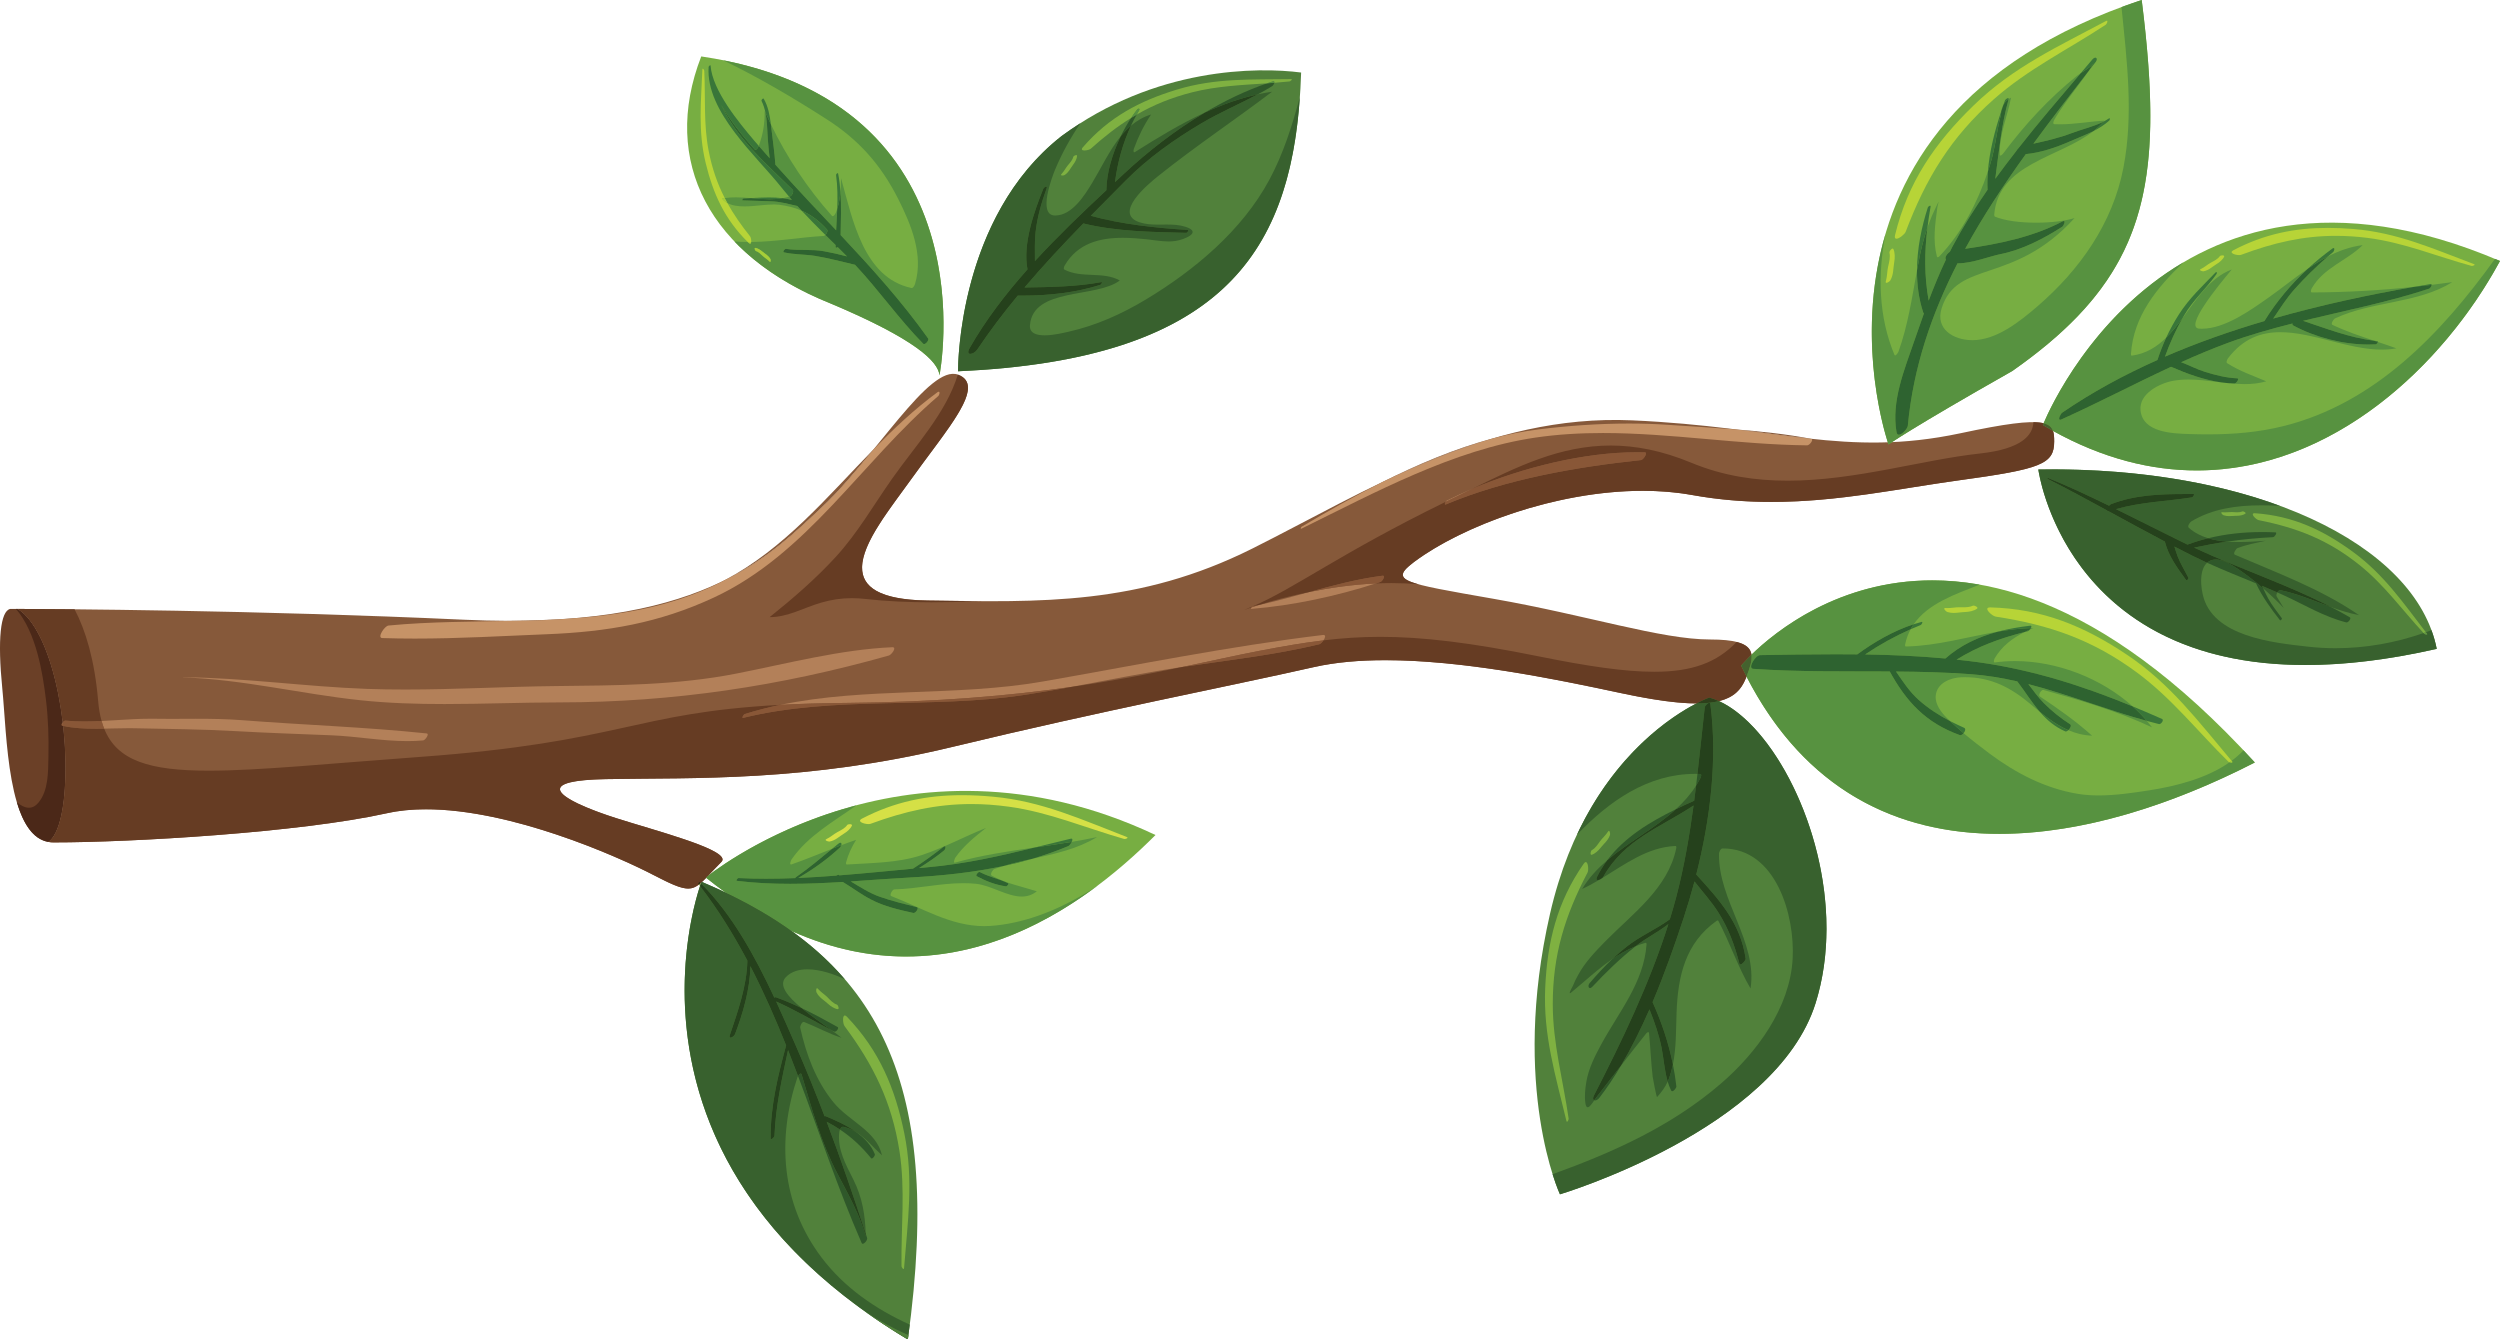 <?xml version="1.0" encoding="UTF-8"?>
<svg xmlns="http://www.w3.org/2000/svg" xmlns:xlink="http://www.w3.org/1999/xlink" width="335.78pt" height="179.91pt" viewBox="0 0 335.78 179.91" version="1.1">
<defs>
<clipPath id="clip1">
  <path d="M 274 29 L 335.781 29 L 335.781 64 L 274 64 Z M 274 29 "/>
</clipPath>
<clipPath id="clip2">
  <path d="M 295 35 L 335.781 35 L 335.781 64 L 295 64 Z M 295 35 "/>
</clipPath>
<clipPath id="clip3">
  <path d="M 274 32 L 335.781 32 L 335.781 64 L 274 64 Z M 274 32 "/>
</clipPath>
<clipPath id="clip4">
  <path d="M 91 118 L 124 118 L 124 179.91 L 91 179.91 Z M 91 118 "/>
</clipPath>
<clipPath id="clip5">
  <path d="M 91 118 L 123 118 L 123 179.91 L 91 179.91 Z M 91 118 "/>
</clipPath>
<clipPath id="clip6">
  <path d="M 116 176 L 123 176 L 123 179.91 L 116 179.91 Z M 116 176 "/>
</clipPath>
</defs>
<g id="surface1">
<path style=" stroke:none;fill-rule:nonzero;fill:rgb(52.499%,34.9%,22.699%);fill-opacity:1;" d="M 263.258 58.203 C 247.773 61.473 238.836 57.328 219.215 56.457 C 199.59 55.586 183.453 66.051 168.191 73.684 C 152.93 81.312 139.848 80.879 124.586 80.66 C 109.32 80.441 117.547 71.137 122.387 64.359 C 127.227 57.586 132.551 51.777 128.676 50.324 C 124.805 48.871 117.547 61.457 110.285 68.234 C 103.023 75.012 93.828 84.688 62.367 83.238 C 34.133 81.934 7.473 81.801 2.301 81.785 C 2.895 82.086 3.531 82.652 4.211 83.594 C 9.449 90.855 10.188 110.566 6.492 113.082 C 6.746 113.129 7.004 113.156 7.281 113.145 C 17.531 113.145 40.207 111.84 51.98 109.223 C 63.754 106.605 81.852 114.453 87.738 117.508 C 93.625 120.559 92.969 119.688 96.895 115.762 C 98.414 114.242 88.172 111.621 82.723 109.875 C 77.27 108.133 69.641 104.859 81.414 104.645 C 93.188 104.426 108.23 105.078 128.074 100.281 C 147.914 95.484 164.922 92.215 176.477 89.598 C 188.031 86.98 205.477 90.469 217.688 93.086 C 229.895 95.703 233.168 94.395 234.477 91.125 C 235.785 87.855 236.219 85.891 229.68 85.891 C 223.137 85.891 213.105 82.621 200.68 80.441 C 188.254 78.262 186.508 78.043 189.996 75.426 C 197.629 69.758 213.98 64.09 227.281 66.488 C 240.582 68.887 251.918 66.051 263.039 64.523 C 274.156 63 275.902 62.344 275.902 59.293 C 275.898 56.668 275.465 55.586 263.258 58.203 "/>
<path style=" stroke:none;fill-rule:nonzero;fill:rgb(76.5%,67.099%,61.2%);fill-opacity:1;" d="M 131.508 80.746 C 129.441 80.734 127.34 80.699 125.199 80.668 C 127.363 80.699 129.48 80.73 131.574 80.742 C 131.551 80.742 131.531 80.746 131.508 80.746 "/>
<path style=" stroke:none;fill-rule:nonzero;fill:rgb(39.999%,23.499%,13.699%);fill-opacity:1;" d="M 103.387 82.891 C 103.379 82.891 103.371 82.891 103.367 82.891 C 106.492 80.391 109.512 77.781 112.227 74.828 C 115.195 71.594 117.32 67.848 119.832 64.281 C 122.996 59.789 127.051 55.508 128.648 50.316 L 128.676 50.324 C 129.609 50.676 130.012 51.277 130.012 52.09 C 130.008 54.637 126.059 59.219 122.387 64.359 C 119.633 68.215 115.785 72.891 115.785 76.242 C 115.789 78.781 118.004 80.566 124.586 80.66 C 124.789 80.664 124.996 80.664 125.199 80.668 C 127.34 80.699 129.441 80.734 131.508 80.746 C 130.422 80.797 129.34 80.832 128.266 80.859 C 127.215 80.883 126.164 80.898 125.113 80.898 C 122.125 80.898 119.141 80.777 116.168 80.441 C 115.57 80.375 114.988 80.34 114.41 80.34 C 113.008 80.34 111.645 80.543 110.254 80.953 C 107.926 81.637 105.816 82.891 103.387 82.891 "/>
<path style=" stroke:none;fill-rule:nonzero;fill:rgb(42%,25.099%,15.3%);fill-opacity:1;" d="M 4.211 83.594 C 3.531 82.652 2.895 82.086 2.301 81.785 C 1.711 81.785 1.383 81.785 1.383 81.785 C 0.062 82.039 -0.348 85.891 0.305 92.434 C 0.93 98.688 0.961 112.109 6.492 113.082 C 10.188 110.566 9.449 90.855 4.211 83.594 "/>
<path style=" stroke:none;fill-rule:nonzero;fill:rgb(70.999%,62.399%,57.3%);fill-opacity:1;" d="M 6.492 113.082 C 6.488 113.082 6.48 113.082 6.477 113.078 C 6.48 113.082 6.488 113.082 6.492 113.082 "/>
<path style=" stroke:none;fill-rule:nonzero;fill:rgb(70.999%,62.399%,57.3%);fill-opacity:1;" d="M 6.469 113.078 C 6.469 113.078 6.465 113.078 6.465 113.078 C 6.465 113.078 6.469 113.078 6.469 113.078 M 6.457 113.074 C 6.453 113.074 6.453 113.074 6.453 113.074 C 6.453 113.074 6.453 113.074 6.457 113.074 "/>
<path style=" stroke:none;fill-rule:nonzero;fill:rgb(29.399%,15.7%,9.399%);fill-opacity:1;" d="M 6.492 113.082 C 6.488 113.082 6.48 113.082 6.477 113.078 C 6.477 113.078 6.473 113.078 6.469 113.078 C 6.469 113.078 6.465 113.078 6.465 113.078 C 6.461 113.078 6.457 113.078 6.457 113.074 C 6.453 113.074 6.453 113.074 6.453 113.074 C 4.398 112.691 3.109 110.578 2.266 107.762 C 2.832 108.223 3.375 108.488 3.887 108.488 C 4.352 108.488 4.789 108.266 5.184 107.781 C 6.52 106.137 6.461 103.656 6.504 101.652 C 6.559 99.105 6.48 96.52 6.172 93.988 C 5.73 90.344 4.867 84.957 2.145 81.785 L 2.301 81.785 C 2.895 82.086 3.531 82.652 4.211 83.594 C 6.395 86.621 7.797 91.812 8.422 97.02 C 8.27 97.199 8.191 97.434 8.375 97.477 C 8.41 97.484 8.445 97.492 8.477 97.496 C 8.691 99.43 8.797 101.355 8.797 103.164 C 8.797 108.023 8.027 112.039 6.492 113.082 "/>
<path style=" stroke:none;fill-rule:nonzero;fill:rgb(31.799%,50.6%,23.099%);fill-opacity:1;" d="M 128.676 49.867 C 128.676 49.867 128.465 29.367 142.555 18.297 C 155.133 8.988 168.973 8.988 174.758 9.742 C 174.004 32.891 165.371 48.223 128.676 49.867 "/>
<path style=" stroke:none;fill-rule:nonzero;fill:rgb(65.9%,75.299%,52.899%);fill-opacity:1;" d="M 142.586 18.273 C 142.594 18.27 142.598 18.266 142.605 18.258 C 142.598 18.266 142.594 18.27 142.586 18.273 M 142.621 18.246 C 142.629 18.242 142.633 18.238 142.637 18.234 C 142.633 18.238 142.625 18.242 142.621 18.246 "/>
<path style=" stroke:none;fill-rule:nonzero;fill:rgb(21.999%,37.999%,17.999%);fill-opacity:1;" d="M 128.676 49.867 C 128.676 49.867 128.676 49.848 128.676 49.816 C 128.676 48.691 128.871 29.047 142.555 18.297 C 142.562 18.289 142.574 18.281 142.586 18.273 C 142.594 18.27 142.598 18.266 142.605 18.258 C 142.609 18.254 142.617 18.25 142.621 18.246 C 142.625 18.242 142.633 18.238 142.637 18.234 C 143.457 17.633 144.285 17.074 145.113 16.547 C 143.777 18.516 142.621 20.605 141.699 22.812 C 141.336 23.695 139.328 28.926 141.695 28.945 C 141.703 28.945 141.711 28.945 141.719 28.945 C 143.984 28.945 145.66 26.266 146.688 24.57 C 147.887 22.594 148.992 20.199 150.523 18.312 C 149.406 20.621 148.629 23.223 148.602 25.473 L 148.617 25.527 C 145.355 28.578 142.062 31.727 139.004 35.062 C 139.008 33.777 138.945 32.5 139.09 31.195 C 139.309 29.176 139.891 27.191 140.578 25.285 C 140.637 25.121 140.598 25.062 140.52 25.062 C 140.398 25.062 140.18 25.223 140.121 25.367 C 138.91 28.391 137.34 32.742 138.004 36.18 C 135.074 39.48 132.387 42.969 130.234 46.75 C 129.918 47.305 130.051 47.531 130.328 47.531 C 130.605 47.531 131.023 47.301 131.266 46.941 C 132.957 44.41 134.785 42.016 136.699 39.699 C 136.949 39.703 137.195 39.703 137.445 39.703 C 140.906 39.703 144.484 39.301 147.773 38.266 C 147.883 38.227 148.113 37.891 147.953 37.891 C 147.945 37.891 147.938 37.891 147.926 37.891 C 144.504 38.52 141.066 38.555 137.605 38.613 C 140.125 35.645 142.781 32.809 145.504 30.012 C 149.93 31.102 154.801 31.164 159.316 31.273 C 159.316 31.273 159.316 31.273 159.32 31.273 C 159.477 31.273 159.719 30.891 159.551 30.883 C 155.359 30.625 150.621 30.129 146.508 28.984 C 148.074 27.391 149.656 25.801 151.238 24.207 C 154.23 21.195 157.754 18.699 161.395 16.547 C 163.844 15.098 166.461 13.984 168.945 12.664 C 169.578 12.527 170.215 12.41 170.863 12.316 C 165.793 16.16 160.508 19.68 155.535 23.664 C 154.215 24.723 149.43 28.676 153.078 29.863 C 153.879 30.125 154.707 30.168 155.539 30.168 C 155.742 30.168 155.941 30.164 156.145 30.164 C 156.348 30.16 156.547 30.16 156.75 30.16 C 157.586 30.16 158.422 30.199 159.234 30.465 C 161.57 31.211 159.004 32.188 157.941 32.355 C 157.621 32.406 157.297 32.43 156.973 32.43 C 155.965 32.43 154.926 32.234 153.953 32.133 C 152.91 32.023 151.848 31.941 150.801 31.941 C 147.691 31.941 144.734 32.676 142.996 35.664 C 142.938 35.77 142.789 36.121 142.957 36.207 C 145.297 37.43 148.125 36.402 150.402 37.672 C 147.254 40.074 138.738 38.57 138.336 43.68 C 138.25 44.738 139.191 45.039 140.312 45.039 C 141.559 45.039 143.027 44.664 143.547 44.547 C 147.246 43.711 150.676 42.168 153.914 40.219 C 160.43 36.301 166.82 30.953 170.465 24.191 C 172.359 20.68 173.562 16.875 174.59 13.008 C 173.105 34.32 163.613 48.305 128.676 49.867 M 149.758 24.461 C 150.098 21.832 150.793 19.27 151.91 16.871 C 152.691 16.211 153.574 15.688 154.605 15.379 C 153.637 16.82 152.879 18.352 152.285 20.008 C 152.258 20.086 152.191 20.457 152.34 20.457 C 152.363 20.457 152.395 20.445 152.43 20.426 C 155.465 18.512 158.559 16.625 161.809 15.129 C 157.852 17.477 154.152 20.355 150.898 23.395 C 150.52 23.75 150.137 24.105 149.758 24.461 "/>
<path style=" stroke:none;fill-rule:nonzero;fill:rgb(46.7%,68.199%,25.899%);fill-opacity:1;" d="M 126.184 50.41 C 126.184 50.41 133.516 13.41 94.184 7.578 C 88.684 21.742 95.352 34.242 111.516 40.742 C 123.016 45.578 126.016 48.578 126.184 50.41 "/>
<path style=" stroke:none;fill-rule:nonzero;fill:rgb(73.299%,83.899%,54.5%);fill-opacity:1;" d="M 126.184 50.41 C 126.016 48.578 123.016 45.578 111.516 40.742 C 111.504 40.738 111.492 40.734 111.48 40.73 C 111.492 40.734 111.504 40.738 111.516 40.742 C 123.016 45.578 126.016 48.578 126.184 50.41 M 126.184 50.41 L 126.184 50.41 "/>
<path style=" stroke:none;fill-rule:nonzero;fill:rgb(34.099%,57.3%,25.099%);fill-opacity:1;" d="M 126.184 50.41 C 126.016 48.578 123.016 45.578 111.516 40.742 C 111.504 40.738 111.492 40.734 111.48 40.73 C 106.121 38.57 101.816 35.746 98.645 32.426 C 99.234 32.477 99.832 32.5 100.43 32.504 C 100.469 32.539 100.504 32.574 100.539 32.609 C 100.625 32.695 100.695 32.73 100.746 32.73 C 100.832 32.73 100.879 32.637 100.895 32.504 C 104.191 32.469 107.598 31.859 110.633 31.691 C 110.699 31.691 110.781 31.637 110.859 31.555 C 111.316 32.008 111.777 32.461 112.234 32.914 L 112.227 33.137 C 112.227 33.234 112.266 33.27 112.32 33.27 C 112.375 33.27 112.441 33.238 112.516 33.191 C 112.934 33.605 113.348 34.023 113.766 34.441 C 112.746 34.164 111.719 33.938 110.676 33.746 C 108.988 33.434 107.254 33.695 105.574 33.426 C 105.566 33.426 105.562 33.422 105.555 33.422 C 105.371 33.422 105.086 33.848 105.293 33.895 C 106.652 34.207 108.09 34.148 109.473 34.371 C 111.285 34.664 113.055 35.152 114.84 35.562 C 118.039 38.969 120.715 42.824 124 46.168 C 124.031 46.199 124.07 46.215 124.109 46.215 C 124.379 46.215 124.805 45.664 124.656 45.457 C 121.113 40.477 117.059 35.996 112.906 31.57 C 112.941 29.645 113.02 27.68 112.883 25.75 C 112.934 25.148 112.949 24.539 112.961 23.93 C 114.543 29.605 116.012 37.285 122.391 38.676 C 122.41 38.68 122.426 38.684 122.445 38.684 C 122.691 38.684 122.855 38.293 122.91 38.102 C 124.062 34.215 122.375 30.168 120.641 26.723 C 118.316 22.121 115.348 18.781 111.008 16 C 106.559 13.148 101.902 10.398 97.129 8.094 C 133.016 15.277 126.227 50.18 126.184 50.41 M 101.43 33.293 C 101.266 33.293 101.41 33.684 101.539 33.719 C 101.859 33.809 102.188 34.137 102.43 34.363 C 102.719 34.641 103.074 34.828 103.348 35.121 C 103.387 35.164 103.418 35.18 103.441 35.18 C 103.543 35.18 103.527 34.867 103.477 34.785 C 103.191 34.293 102.781 34.117 102.363 33.762 C 102.125 33.555 101.762 33.328 101.441 33.293 C 101.438 33.293 101.434 33.293 101.43 33.293 M 112.305 30.934 C 111.215 29.773 110.117 28.617 109.023 27.453 C 107.375 25.703 105.746 23.922 104.141 22.121 C 104.047 20.594 103.816 19.07 103.641 17.551 C 103.605 17.27 103.574 16.984 103.539 16.695 C 105.691 21.148 108.41 25.238 111.734 28.984 C 111.77 29.023 111.809 29.039 111.844 29.039 C 112.023 29.039 112.215 28.68 112.262 28.57 C 112.332 28.395 112.395 28.223 112.449 28.047 C 112.414 29.012 112.355 29.973 112.305 30.934 M 107.672 28.297 C 106.742 27.891 105.734 27.629 104.613 27.496 C 104.41 27.473 104.191 27.461 103.961 27.461 C 103.379 27.461 102.719 27.527 102.035 27.59 C 101.352 27.656 100.648 27.723 99.98 27.723 C 99.121 27.723 98.32 27.613 97.691 27.266 C 97.57 27.047 97.457 26.824 97.344 26.605 C 97.84 26.531 98.34 26.504 98.844 26.504 C 99.512 26.504 100.18 26.555 100.848 26.609 C 100.516 26.625 100.184 26.645 99.859 26.656 C 99.773 26.66 99.625 26.906 99.73 26.914 C 101.012 26.969 102.289 27.004 103.57 27.039 C 104.789 27.074 105.926 27.406 107.098 27.676 C 107.285 27.883 107.477 28.09 107.672 28.297 M 106.363 26.852 C 105.957 26.746 105.539 26.672 105.113 26.617 C 105.402 26.566 105.691 26.5 105.98 26.41 C 106.109 26.559 106.238 26.703 106.363 26.852 M 103.375 21.254 C 102.887 20.699 102.395 20.148 101.91 19.594 C 102.504 18.031 102.73 16.469 102.703 14.879 C 102.734 14.945 102.766 15.016 102.797 15.086 C 103.039 16.254 103.047 17.492 103.125 18.656 C 103.184 19.52 103.273 20.387 103.375 21.254 "/>
<path style=" stroke:none;fill-rule:nonzero;fill:rgb(46.7%,68.199%,25.899%);fill-opacity:1;" d="M 253.652 59.699 C 253.652 59.699 238.336 16.352 287.656 -0.004 C 290.773 24.918 288.438 37.117 270.266 49.836 C 256.508 57.625 253.652 59.699 253.652 59.699 "/>
<path style=" stroke:none;fill-rule:nonzero;fill:rgb(34.099%,57.3%,25.099%);fill-opacity:1;" d="M 253.652 59.699 C 253.652 59.699 248.875 46.164 253.262 31.367 C 252.168 36.883 252.316 42.586 254.453 47.672 C 254.477 47.719 254.504 47.742 254.539 47.742 C 254.695 47.742 254.957 47.316 254.98 47.254 C 256.262 43.699 256.797 40.004 257.473 36.316 C 257.465 38.246 257.715 40.164 258.32 41.992 L 258.406 42.102 C 257.957 43.34 257.527 44.574 257.117 45.773 C 255.785 49.664 254.008 53.875 254.727 58.047 C 254.77 58.293 254.887 58.391 255.039 58.391 C 255.477 58.391 256.207 57.562 256.242 57.188 C 256.98 49.297 259.465 42.109 262.918 35.363 C 262.957 35.367 262.996 35.367 263.035 35.367 C 264.863 35.367 267.324 34.402 268.633 34.145 C 271.562 33.578 274.488 32.059 276.977 30.457 C 277.172 30.332 277.445 29.68 277.195 29.68 C 277.156 29.68 277.109 29.695 277.043 29.727 C 272.996 31.855 268.449 32.766 263.945 33.418 C 266.344 29.023 269.133 24.809 272.09 20.699 C 274.117 20.516 276.223 19.777 278.027 18.988 C 279.062 18.531 280.172 18.117 281.211 17.586 C 276.559 21.234 268.375 21.93 267.844 28.883 L 267.91 29.082 C 269.258 29.656 271.371 29.91 273.469 29.91 C 275.422 29.91 277.355 29.688 278.633 29.293 C 270.391 38.359 262.836 34.816 260.781 41.422 C 259.918 44.207 262.379 45.672 264.867 45.688 C 264.883 45.691 264.898 45.691 264.91 45.691 C 268.176 45.688 271.328 43.148 273.656 41.141 C 279.344 36.238 283.75 29.996 285.191 22.574 C 286.582 15.426 285.672 8.184 284.941 0.953 C 285.828 0.625 286.727 0.305 287.656 -0.004 C 288.387 5.824 288.816 10.957 288.816 15.562 C 288.812 30.652 284.188 40.094 270.266 49.836 C 256.508 57.625 253.652 59.699 253.652 59.699 M 259.043 40.379 C 258.441 37.027 258.473 33.867 258.875 30.582 C 258.922 30.438 258.973 30.297 259.02 30.152 C 259.305 29.371 259.633 28.609 260 27.863 C 260.273 27.285 260.371 27.07 260.387 27.07 C 260.406 27.07 260.258 27.496 260.195 27.965 C 259.91 30.137 259.586 32.281 260.145 34.434 C 260.168 34.523 260.211 34.555 260.262 34.555 C 260.34 34.555 260.43 34.484 260.492 34.418 C 263.516 31.258 265.613 27.184 266.996 23.039 C 266.934 23.859 266.914 24.68 266.953 25.484 C 265.246 27.945 263.645 30.477 262.234 33.129 C 262.121 33.348 262.012 33.578 261.898 33.801 C 261.547 34.047 261.145 34.574 261.363 34.863 C 260.52 36.637 259.754 38.504 259.043 40.379 M 267.988 24.02 C 268.484 20.422 268.781 16.883 269.777 13.336 C 269.781 13.32 269.785 13.312 269.785 13.301 C 269.887 13.23 269.996 13.168 270.109 13.109 C 269.605 15.738 268.512 18.043 268.59 20.773 C 268.594 20.863 268.625 20.898 268.676 20.898 C 268.785 20.898 268.977 20.715 269.016 20.66 C 271.926 16.766 275.199 13.207 278.996 10.156 C 279.137 10.047 279.301 9.934 279.477 9.816 C 276.648 13.141 273.789 16.473 271.086 19.922 C 270.98 20.031 270.879 20.16 270.805 20.289 C 269.848 21.52 268.898 22.758 267.988 24.02 M 273.105 19.301 C 275.531 15.988 278.051 12.742 280.547 9.516 C 280.078 10.215 279.566 10.887 279.07 11.551 C 277.961 13.047 276.832 14.508 275.898 16.117 C 275.836 16.227 275.668 16.66 275.918 16.676 C 276.18 16.688 276.441 16.695 276.699 16.695 C 278.695 16.695 280.656 16.316 282.652 16.203 C 282.617 16.242 282.586 16.285 282.551 16.324 C 281.227 17.016 279.613 17.355 278.258 17.879 C 276.555 18.531 274.844 18.914 273.105 19.301 M 268.789 14.938 C 268.844 14.605 268.945 14.312 269.09 14.055 C 268.988 14.348 268.891 14.641 268.789 14.938 "/>
<g clip-path="url(#clip1)" clip-rule="nonzero">
<path style=" stroke:none;fill-rule:nonzero;fill:rgb(46.7%,68.199%,25.899%);fill-opacity:1;" d="M 274.383 57.094 C 274.383 57.094 290.574 15.711 335.777 35.055 C 325.434 54.168 301.594 73.285 274.383 57.094 "/>
</g>
<g clip-path="url(#clip2)" clip-rule="nonzero">
<path style=" stroke:none;fill-rule:nonzero;fill:rgb(73.299%,83.899%,54.5%);fill-opacity:1;" d="M 295.059 63.184 L 295.055 63.184 L 295.059 63.184 M 295.059 63.184 C 313.23 63.18 328.137 49.145 335.754 35.098 C 328.137 49.148 313.23 63.184 295.059 63.184 M 335.777 35.055 C 335.77 35.047 335.762 35.047 335.75 35.039 C 335.758 35.043 335.77 35.047 335.777 35.055 "/>
</g>
<g clip-path="url(#clip3)" clip-rule="nonzero">
<path style=" stroke:none;fill-rule:nonzero;fill:rgb(34.099%,57.3%,25.099%);fill-opacity:1;" d="M 295.059 63.184 L 295.055 63.184 C 288.938 63.184 282.445 61.594 275.742 57.875 C 275.57 57.391 275.215 57.035 274.48 56.852 C 275.277 54.965 280.883 42.539 293.258 35.234 C 289.707 38.652 286.555 42.426 286.211 47.551 C 286.203 47.625 286.219 47.766 286.32 47.766 C 286.328 47.766 286.332 47.766 286.34 47.766 C 288.242 47.508 289.695 46.582 290.945 45.352 C 290.496 46.328 290.102 47.332 289.77 48.352 C 285.266 50.363 280.953 52.691 276.973 55.43 C 276.75 55.582 276.359 56.383 276.699 56.383 C 276.746 56.383 276.809 56.367 276.887 56.328 C 281.871 54.074 286.664 51.555 291.598 49.266 C 293.719 50.191 295.98 51.02 298.281 51.352 C 298.094 51.328 297.906 51.305 297.719 51.281 C 296.453 51.129 295.191 50.977 293.945 50.977 C 293.258 50.977 292.578 51.023 291.906 51.141 C 290.117 51.457 287.285 52.84 287.496 55.098 C 287.781 58.094 291.742 58.223 294.047 58.297 C 294.883 58.324 295.711 58.34 296.539 58.34 C 299.992 58.34 303.379 58.062 306.777 57.211 C 318.965 54.141 327.855 44.859 335.105 34.773 C 335.32 34.863 335.531 34.945 335.75 35.039 C 335.762 35.047 335.77 35.047 335.777 35.055 C 335.77 35.066 335.766 35.082 335.754 35.098 C 328.137 49.145 313.23 63.18 295.059 63.184 M 301.473 51.59 C 300.75 51.59 300.016 51.539 299.281 51.465 C 299.555 51.484 299.828 51.5 300.102 51.504 C 300.105 51.504 300.105 51.504 300.105 51.504 C 300.383 51.504 300.805 50.832 300.516 50.816 C 298.984 50.746 297.602 50.391 296.145 49.941 C 295.051 49.609 294.027 49.039 292.949 48.648 C 295.008 47.723 297.09 46.844 299.23 46.055 C 302.078 45.004 304.984 44.188 307.91 43.449 C 307.883 43.559 307.895 43.648 307.977 43.695 C 310.93 45.309 314.707 46.277 318.137 46.277 C 318.461 46.277 318.777 46.27 319.098 46.25 C 319.188 46.246 319.348 46.055 319.375 45.93 C 320.207 46.203 321.039 46.484 321.863 46.785 C 321.219 46.906 320.566 46.957 319.902 46.957 C 317.668 46.957 315.344 46.371 313.035 45.785 C 310.727 45.203 308.438 44.617 306.273 44.617 C 303.688 44.617 301.281 45.453 299.246 48.125 C 299.156 48.246 298.941 48.656 299.137 48.781 C 300.777 49.836 302.605 50.461 304.391 51.215 C 303.438 51.492 302.465 51.59 301.473 51.59 M 290.781 47.902 C 291.426 46.109 292.195 44.395 293.141 42.727 C 295.051 40.137 296.816 37.309 299.758 36.191 C 297.848 38.465 293.328 44.012 295.391 44.141 C 295.508 44.148 295.621 44.152 295.738 44.152 C 298.84 44.152 302.293 41.656 304.672 39.984 C 306.43 38.746 308.156 37.328 309.973 36.09 C 307.723 38.156 305.758 40.5 304.141 43.117 C 299.59 44.461 295.102 46.031 290.781 47.902 M 318.902 45.77 C 315.516 45.336 312.516 44.145 309.32 43.09 C 314.996 41.715 320.727 40.598 326.262 38.773 C 326.387 38.734 326.602 38.426 326.605 38.258 C 327.527 38.145 328.449 38.023 329.371 37.895 C 324.656 40.816 318.637 40.418 313.621 42.766 C 313.453 42.844 312.988 43.496 313.281 43.637 C 315.102 44.5 317 45.137 318.902 45.77 M 305.316 42.789 C 306.215 41.477 307.047 40.133 308.117 38.918 C 309.523 37.328 311.055 35.836 312.664 34.449 C 314.121 33.695 315.66 33.137 317.336 32.922 C 315.184 35.043 312.102 35.934 310.496 38.723 C 310.438 38.82 310.262 39.277 310.512 39.277 C 310.512 39.277 310.512 39.277 310.516 39.277 C 315.121 39.262 319.711 39.004 324.281 38.52 C 318.043 39.609 311.629 40.988 305.316 42.789 "/>
</g>
<path style=" stroke:none;fill-rule:nonzero;fill:rgb(31.799%,50.6%,23.099%);fill-opacity:1;" d="M 273.773 63.059 C 273.773 63.059 278.406 98.266 327.281 87.148 C 324.504 73.016 302.73 62.594 273.773 63.059 "/>
<path style=" stroke:none;fill-rule:nonzero;fill:rgb(65.9%,75.299%,52.899%);fill-opacity:1;" d="M 327.281 87.148 C 327.277 87.133 327.277 87.117 327.273 87.102 C 327.277 87.117 327.277 87.133 327.281 87.148 "/>
<path style=" stroke:none;fill-rule:nonzero;fill:rgb(21.999%,37.999%,17.999%);fill-opacity:1;" d="M 309.656 89.316 C 277.234 89.316 273.773 63.059 273.773 63.059 C 274.395 63.047 275.008 63.043 275.621 63.043 C 287.336 63.043 297.805 64.844 306.223 67.941 C 305.395 67.898 304.562 67.871 303.738 67.871 C 300.41 67.871 297.164 68.324 294.332 70.023 C 294.129 70.148 293.734 70.676 293.992 70.898 C 294.746 71.555 295.625 72 296.586 72.293 C 295.648 72.523 294.723 72.805 293.805 73.145 L 293.711 73.102 C 292.887 72.703 292.07 72.289 291.25 71.883 L 291.191 71.855 C 288.855 70.695 286.535 69.523 284.207 68.379 C 287.594 67.422 290.922 67.348 294.402 66.805 C 294.539 66.781 294.824 66.355 294.629 66.355 C 294.305 66.355 293.98 66.352 293.656 66.352 C 290.223 66.352 286.75 66.449 283.5 67.73 L 283.27 67.922 C 280.574 66.605 277.855 65.332 275.051 64.184 L 274.973 64.301 C 277.684 65.664 280.352 67.109 283.012 68.559 C 283.027 68.621 283.078 68.656 283.164 68.656 C 283.172 68.656 283.184 68.656 283.191 68.656 C 285.711 70.031 288.227 71.406 290.766 72.742 C 291.27 74.727 292.434 76.258 293.609 77.891 C 293.629 77.922 293.652 77.93 293.68 77.93 C 293.805 77.93 293.977 77.703 293.926 77.598 C 293.441 76.629 292.859 75.707 292.469 74.695 C 292.32 74.316 292.191 73.859 292.047 73.41 C 292.863 73.836 293.684 74.258 294.508 74.668 C 295.145 74.984 295.789 75.289 296.438 75.586 C 295.621 76.324 295.438 77.945 295.848 79.816 C 297.094 85.531 305.336 86.332 310 86.855 C 311.234 86.996 312.469 87.062 313.703 87.062 C 317.73 87.062 321.723 86.344 325.516 85.027 C 325.547 85.059 325.578 85.094 325.609 85.129 C 325.656 85.18 325.809 85.23 325.91 85.23 C 325.992 85.23 326.039 85.199 325.965 85.102 C 325.918 85.039 325.871 84.977 325.824 84.918 C 326.074 84.828 326.324 84.734 326.574 84.641 C 326.871 85.445 327.105 86.27 327.273 87.102 C 327.277 87.117 327.277 87.133 327.281 87.148 C 320.613 88.664 314.777 89.32 309.656 89.316 M 316.84 82.617 C 315.578 82.383 314.355 81.996 313.145 81.559 C 307.191 78.484 300.762 76.391 294.691 73.555 C 296.184 73.23 297.656 72.961 299.141 72.746 C 299.656 72.785 300.18 72.801 300.707 72.801 C 301.922 72.801 303.148 72.715 304.32 72.629 C 303.039 72.91 301.746 73.148 300.508 73.625 C 300.332 73.691 299.875 74.375 300.164 74.5 C 305.836 76.945 311.73 79.102 316.84 82.617 M 306.738 81.664 C 305.859 80.75 304.934 79.863 303.977 79.031 C 303.922 78.918 303.867 78.805 303.812 78.688 C 304.504 78.977 305.191 79.27 305.871 79.57 C 305.762 79.758 305.703 79.988 305.781 80.113 C 306.094 80.637 306.414 81.152 306.738 81.664 "/>
<path style=" stroke:none;fill-rule:nonzero;fill:rgb(46.7%,68.199%,25.899%);fill-opacity:1;" d="M 94.805 117.863 C 94.805 117.863 121.109 96.059 155.199 112.152 C 145.855 121.496 122.84 140.359 94.805 117.863 "/>
<path style=" stroke:none;fill-rule:nonzero;fill:rgb(73.299%,83.899%,54.5%);fill-opacity:1;" d="M 96.031 118.824 C 95.637 118.523 95.242 118.215 94.852 117.902 C 95.242 118.215 95.637 118.523 96.031 118.824 "/>
<path style=" stroke:none;fill-rule:nonzero;fill:rgb(34.099%,57.3%,25.099%);fill-opacity:1;" d="M 121.691 128.469 C 116.887 128.469 111.746 127.477 106.344 125.059 C 103.691 123.152 100.73 121.445 97.469 119.891 C 96.988 119.547 96.512 119.191 96.031 118.824 C 95.637 118.523 95.242 118.215 94.852 117.902 C 94.941 117.805 95.039 117.703 95.137 117.602 C 96.738 116.363 104.043 111.07 115.027 108.164 C 111.926 110.383 108.543 112.219 106.309 115.441 C 106.238 115.547 106 116.109 106.242 116.109 C 106.266 116.109 106.297 116.105 106.328 116.094 C 108.172 115.453 109.969 114.707 111.781 113.992 C 110.18 115.312 108.582 116.652 106.875 117.836 L 106.801 117.941 C 105.488 117.992 104.18 118.023 102.871 118.023 C 101.645 118.023 100.418 117.996 99.195 117.934 C 99.195 117.934 99.191 117.934 99.191 117.934 C 99.047 117.934 98.809 118.285 98.973 118.309 C 101.367 118.602 103.75 118.711 106.129 118.711 C 108.488 118.711 110.844 118.602 113.199 118.457 C 114.477 119.234 115.672 120.137 117.004 120.828 C 118.77 121.75 120.742 122.195 122.668 122.621 C 122.684 122.625 122.695 122.625 122.711 122.625 C 123.02 122.625 123.477 121.926 123.137 121.84 C 121.465 121.418 119.781 121.012 118.152 120.438 C 116.762 119.949 115.531 119.133 114.27 118.387 C 116.914 118.211 119.57 118.004 122.238 117.859 C 126.422 117.633 130.641 117.199 134.754 116.324 C 134.348 116.449 133.941 116.582 133.539 116.727 C 133.348 116.797 132.926 117.449 133.199 117.602 C 135.102 118.664 137.207 119.055 139.258 119.711 C 138.617 120.227 137.934 120.418 137.23 120.418 C 135.262 120.418 133.109 118.918 131.109 118.707 C 130.531 118.645 129.957 118.621 129.387 118.621 C 126.281 118.621 123.223 119.379 120.109 119.457 C 119.867 119.465 119.414 120.242 119.699 120.352 C 123.824 121.938 127.691 124.391 132.191 124.391 C 132.461 124.391 132.734 124.383 133.008 124.363 C 137.336 124.074 141.594 122.41 145.316 120.27 C 146.086 119.824 146.832 119.348 147.562 118.844 C 141.023 123.773 132.148 128.469 121.691 128.469 M 131.555 117.121 C 131.32 117.121 131.008 117.586 131.188 117.684 C 132.398 118.344 133.742 118.859 135.109 119.047 C 135.113 119.047 135.117 119.047 135.121 119.047 C 135.262 119.047 135.555 118.707 135.398 118.629 C 134.18 118.027 132.84 117.785 131.629 117.137 C 131.605 117.125 131.582 117.121 131.555 117.121 M 107.215 117.922 C 109.215 116.766 111.113 115.414 112.801 113.84 C 112.902 113.746 112.969 113.629 113 113.52 C 113.656 113.27 114.32 113.027 114.988 112.801 C 114.406 113.734 113.953 114.691 113.648 115.793 C 113.621 115.887 113.598 116.113 113.746 116.113 C 113.75 116.113 113.754 116.113 113.758 116.113 C 117.055 115.895 120.527 115.914 123.699 114.883 C 126.723 113.895 129.504 112.367 132.441 111.199 C 130.93 112.391 129.43 113.594 128.309 115.191 C 128.273 115.246 128.004 115.871 128.215 115.871 C 128.227 115.871 128.242 115.867 128.258 115.863 C 131.785 114.867 135.398 114.34 139.016 113.82 C 134.281 114.977 129.672 116.031 124.637 116.48 C 124.238 116.52 123.836 116.559 123.438 116.594 C 124.609 115.863 125.746 115.09 126.816 114.215 C 126.992 114.07 127.066 113.664 126.891 113.664 C 126.848 113.664 126.793 113.688 126.719 113.742 C 125.387 114.77 124.043 115.77 122.621 116.672 C 119.348 116.98 116.051 117.309 112.75 117.57 L 112.582 117.484 L 112.316 117.605 C 110.617 117.734 108.914 117.852 107.215 117.922 M 138.629 115.355 C 140.281 114.871 141.91 114.305 143.504 113.633 C 143.629 113.578 143.832 113.316 143.949 113.074 C 145.086 112.883 146.219 112.672 147.348 112.426 C 144.684 114.047 141.664 114.68 138.629 115.355 "/>
<g clip-path="url(#clip4)" clip-rule="nonzero">
<path style=" stroke:none;fill-rule:nonzero;fill:rgb(31.799%,50.6%,23.099%);fill-opacity:1;" d="M 94.219 118.43 C 94.219 118.43 80.184 154.91 121.934 179.91 C 126.934 143.91 117.258 128.199 94.219 118.43 "/>
</g>
<path style=" stroke:none;fill-rule:nonzero;fill:rgb(65.9%,75.299%,52.899%);fill-opacity:1;" d="M 95.441 118.957 C 95.438 118.957 95.438 118.957 95.438 118.957 C 95.438 118.957 95.438 118.957 95.441 118.957 M 95.402 118.941 C 95.391 118.938 95.383 118.934 95.371 118.93 C 95.383 118.934 95.391 118.938 95.402 118.941 M 95.355 118.922 C 95.344 118.914 95.336 118.91 95.324 118.906 C 95.336 118.91 95.344 118.914 95.355 118.922 M 95.324 118.906 C 94.98 118.758 94.637 118.605 94.289 118.457 C 94.637 118.605 94.98 118.758 95.324 118.906 "/>
<g clip-path="url(#clip5)" clip-rule="nonzero">
<path style=" stroke:none;fill-rule:nonzero;fill:rgb(21.999%,37.999%,17.999%);fill-opacity:1;" d="M 121.934 179.91 C 96.961 164.957 91.949 145.895 91.953 132.992 C 91.953 125.906 93.469 120.68 94.02 119.004 C 96.461 122.18 98.531 125.539 100.379 129.02 C 100.332 132.375 99.062 135.969 98.027 139.023 C 97.941 139.273 98.004 139.367 98.121 139.367 C 98.309 139.367 98.641 139.125 98.723 138.898 C 99.754 136.188 100.75 132.855 100.781 129.766 C 102.574 133.223 104.137 136.789 105.586 140.414 C 104.469 144.543 103.473 148.574 103.504 152.891 C 103.504 152.973 103.535 153.004 103.578 153.004 C 103.723 153.004 104.02 152.695 104.023 152.531 C 104.184 148.555 105.023 144.879 105.844 141.047 C 106.301 142.203 106.746 143.359 107.188 144.523 C 107.148 144.578 107.121 144.633 107.113 144.664 C 104.32 153.035 104.922 161.672 110.305 168.848 C 113.355 172.91 117.566 175.816 122.191 177.91 C 122.105 178.574 122.027 179.23 121.934 179.91 M 116.281 165.703 C 114.637 160.652 112.91 155.629 111.031 150.664 C 111.664 150.992 112.258 151.34 112.824 151.715 C 112.773 151.828 112.742 151.945 112.73 152.027 C 112.434 154.332 113.605 156.422 114.609 158.418 C 115.84 160.859 116.191 163.219 116.281 165.703 M 118.465 155.18 C 117.312 154.141 116.363 152.938 115.105 152.125 C 113.809 151.168 112.25 150.477 110.863 149.906 L 110.754 149.934 C 109.566 146.812 108.312 143.719 106.977 140.656 C 106.109 138.672 105.207 136.598 104.246 134.512 C 106.793 135.664 109.234 137.09 111.711 138.387 C 112.199 138.742 112.648 139.074 113.031 139.387 C 111.305 138.84 109.711 137.941 108.016 137.27 C 107.992 137.262 107.969 137.258 107.945 137.258 C 107.68 137.258 107.438 137.844 107.48 138.043 C 108.281 141.637 109.578 145.125 111.914 148.016 C 114.004 150.602 117.703 151.844 118.465 155.18 M 107.684 135.41 C 106.531 134.863 105.359 134.359 104.176 133.926 L 104.004 133.996 C 101.395 128.41 98.312 122.793 94.141 118.645 C 94.152 118.613 94.164 118.586 94.172 118.562 C 94.211 118.527 94.25 118.492 94.285 118.457 C 94.289 118.457 94.289 118.457 94.289 118.457 C 94.637 118.605 94.98 118.758 95.324 118.906 C 95.336 118.91 95.344 118.914 95.355 118.922 C 95.359 118.922 95.367 118.926 95.371 118.93 C 95.383 118.934 95.391 118.938 95.402 118.941 C 95.414 118.945 95.426 118.949 95.438 118.957 C 95.438 118.957 95.438 118.957 95.441 118.957 C 102.945 122.281 108.965 126.297 113.461 131.52 C 112.082 130.863 110.164 130.191 108.449 130.191 C 107.34 130.191 106.312 130.473 105.57 131.219 C 104.488 132.309 105.785 133.852 107.684 135.41 "/>
</g>
<g clip-path="url(#clip6)" clip-rule="nonzero">
<path style=" stroke:none;fill-rule:nonzero;fill:rgb(31.799%,50.6%,23.099%);fill-opacity:1;" d="M 116.16 176.133 C 117.957 177.414 119.875 178.68 121.934 179.91 C 121.961 179.715 121.98 179.527 122.008 179.328 C 119.969 178.426 118.008 177.367 116.16 176.133 "/>
</g>
<path style=" stroke:none;fill-rule:nonzero;fill:rgb(31.799%,50.6%,23.099%);fill-opacity:1;" d="M 229.574 93.688 C 229.574 93.688 213.516 99.41 208.184 122.742 C 202.852 146.078 209.52 160.41 209.52 160.41 C 209.52 160.41 238.52 151.742 243.852 134.742 C 249.184 117.742 238.969 96.301 229.574 93.688 "/>
<path style=" stroke:none;fill-rule:nonzero;fill:rgb(65.9%,75.299%,52.899%);fill-opacity:1;" d="M 209.52 160.41 C 209.52 160.41 238.52 151.742 243.852 134.742 C 244.867 131.508 245.316 128.105 245.32 124.707 C 245.316 128.105 244.867 131.508 243.852 134.742 C 238.52 151.742 209.52 160.41 209.52 160.41 "/>
<path style=" stroke:none;fill-rule:nonzero;fill:rgb(21.999%,37.999%,17.999%);fill-opacity:1;" d="M 209.52 160.41 C 209.516 160.402 209.086 159.473 208.531 157.711 C 216.664 154.766 224.523 151.25 231.156 145.523 C 235.98 141.363 240.41 135.34 240.773 128.781 C 241.098 122.945 238.547 113.957 231.41 113.957 C 231.395 113.957 231.375 113.957 231.359 113.957 C 231.102 113.957 230.887 114.441 230.883 114.648 C 230.766 120.961 236.082 126.473 235.121 132.77 C 233.414 129.871 232.371 126.652 230.793 123.68 C 230.773 123.637 230.742 123.625 230.707 123.625 C 230.652 123.625 230.586 123.664 230.547 123.691 C 226.352 126.672 225.355 131.121 225.184 136.016 C 225.098 138.34 225.156 140.695 224.691 142.969 C 224.109 140.078 223.188 137.316 221.961 134.602 C 223.578 130.789 224.945 126.891 226.137 123.285 C 226.656 121.699 227.145 120.062 227.59 118.391 C 228.66 119.77 229.844 121.055 230.793 122.551 C 232.188 124.75 232.965 126.922 233.625 129.426 C 233.645 129.504 233.691 129.535 233.754 129.535 C 234.004 129.535 234.492 128.996 234.461 128.75 C 233.773 123.953 230.891 120.824 227.828 117.457 C 229.719 110.02 230.691 101.941 229.723 94.57 C 229.707 94.445 229.652 94.398 229.578 94.398 C 229.363 94.398 228.988 94.816 228.969 95 C 228.633 98.004 228.332 100.98 227.988 103.945 C 227.879 103.941 227.77 103.941 227.656 103.941 C 221.352 103.941 216.152 107.57 211.805 112.109 C 216.969 101.129 224.496 96.219 227.852 94.48 C 227.855 94.48 227.859 94.48 227.863 94.48 C 229.066 94.48 230.059 94.371 230.879 94.168 C 238.082 97.453 245.32 111.082 245.32 124.707 C 245.316 128.105 244.867 131.508 243.852 134.742 C 238.52 151.742 209.52 160.41 209.52 160.41 M 213.242 148.723 C 213.105 148.723 212.992 148.566 212.934 148.148 C 212.801 147.203 212.91 146.227 213.066 145.293 C 213.359 143.539 214.188 141.895 215.023 140.348 C 217.387 135.969 220.785 132 221.152 126.84 C 221.16 126.715 221.125 126.633 221.027 126.633 C 221.004 126.633 220.98 126.637 220.957 126.645 C 220.516 126.773 220.09 126.922 219.672 127.094 C 221.07 125.992 222.688 125.207 224.082 124.117 C 221.586 132.031 217.836 139.852 214.09 147.125 C 213.895 147.5 213.961 147.727 214.129 147.785 C 213.852 148.199 213.5 148.723 213.242 148.723 M 222.559 147.359 C 222.48 147.359 221.996 144.832 221.973 144.621 C 221.746 142.672 221.68 140.703 221.484 138.746 C 221.477 138.66 221.434 138.629 221.379 138.629 C 221.293 138.629 221.184 138.703 221.137 138.766 C 219.988 140.203 218.859 141.656 217.73 143.109 C 219.141 140.738 220.402 138.184 221.543 135.574 C 222.219 137.262 222.828 138.988 223.176 140.762 C 223.457 142.191 223.562 143.832 223.992 145.273 C 223.641 146.047 223.129 146.727 222.559 147.355 C 222.559 147.355 222.559 147.359 222.559 147.359 M 210.863 133.406 C 210.762 133.406 210.895 133.07 211.266 132.398 C 211.461 131.898 211.691 131.422 211.961 130.953 C 212.871 129.262 214.254 127.82 215.594 126.453 C 219.238 122.734 224.02 119.352 225.137 113.941 C 225.156 113.848 225.188 113.625 225.031 113.625 C 225.031 113.625 225.027 113.625 225.023 113.625 C 221.297 113.793 218.32 116.035 215.211 117.926 C 215.266 117.871 215.312 117.816 215.344 117.762 C 218.145 112.75 223.059 111.113 227.465 108.188 C 226.91 112.293 226.211 116.379 225.145 120.457 C 224.879 121.465 224.586 122.469 224.277 123.473 C 222.426 124.824 220.246 125.742 218.418 127.191 C 217.766 127.711 217.141 128.258 216.535 128.824 C 215.203 129.742 213.961 130.809 212.723 131.875 C 212.18 132.344 211.633 132.809 211.078 133.266 C 210.977 133.359 210.902 133.406 210.863 133.406 M 212.5 119.398 C 213.406 117.898 214.574 116.656 215.875 115.539 C 215.359 116.23 214.898 116.973 214.504 117.77 C 214.348 118.09 214.438 118.207 214.609 118.207 C 214.664 118.207 214.73 118.195 214.797 118.172 C 214.047 118.621 213.285 119.039 212.5 119.398 M 225.09 108.688 C 226.117 107.75 227.047 106.715 227.805 105.516 C 227.723 106.191 227.641 106.867 227.551 107.543 C 226.734 107.91 225.91 108.289 225.09 108.688 "/>
<path style=" stroke:none;fill-rule:nonzero;fill:rgb(46.7%,68.199%,25.899%);fill-opacity:1;" d="M 233.852 89.41 C 233.852 89.41 260.852 56.41 302.852 102.41 C 277.516 115.41 247.852 118.742 233.852 89.41 "/>
<path style=" stroke:none;fill-rule:nonzero;fill:rgb(73.299%,83.899%,54.5%);fill-opacity:1;" d="M 268.52 111.996 C 268.52 111.996 268.52 111.996 268.516 111.996 C 268.52 111.996 268.52 111.996 268.52 111.996 M 268.523 111.996 C 279.664 111.996 291.68 108.141 302.852 102.41 C 291.68 108.145 279.664 111.996 268.523 111.996 M 302.852 102.41 C 302.84 102.395 302.824 102.383 302.812 102.367 C 302.824 102.383 302.84 102.395 302.852 102.41 "/>
<path style=" stroke:none;fill-rule:nonzero;fill:rgb(34.099%,57.3%,25.099%);fill-opacity:1;" d="M 268.52 111.996 C 268.52 111.996 268.52 111.996 268.516 111.996 C 254.824 111.996 242.449 106.172 234.574 90.871 C 235.031 89.707 235.352 88.719 235.242 87.938 C 238.41 84.844 246.887 77.957 259.523 77.957 C 261.539 77.957 263.66 78.133 265.883 78.527 C 262.551 79.832 258.938 81.082 257.035 83.84 C 254.383 84.703 251.73 86.215 249.457 87.891 C 248.496 87.879 247.535 87.875 246.578 87.875 C 243.148 87.875 239.734 87.934 236.391 87.992 C 235.773 88 234.684 89.777 235.469 89.832 C 241.57 90.258 247.695 90.148 253.816 90.184 C 256.031 94.219 258.637 97.086 263.227 98.734 C 263.246 98.742 263.273 98.746 263.301 98.746 C 263.441 98.746 263.605 98.629 263.734 98.473 C 264.852 99.418 266.016 100.312 267.18 101.184 C 270.719 103.832 274.676 105.891 279.062 106.621 C 279.977 106.773 280.926 106.836 281.887 106.836 C 284.152 106.836 286.488 106.488 288.633 106.156 C 292.195 105.602 296.34 104.574 299.453 102.383 C 299.531 102.41 299.625 102.426 299.699 102.426 C 299.82 102.426 299.898 102.379 299.785 102.246 C 299.766 102.227 299.75 102.203 299.73 102.184 C 300.305 101.758 300.84 101.289 301.328 100.777 C 301.82 101.301 302.312 101.824 302.812 102.367 C 302.824 102.383 302.84 102.395 302.852 102.41 C 291.68 108.141 279.664 111.996 268.523 111.996 C 268.52 111.996 268.52 111.996 268.52 111.996 M 280.992 98.812 C 279.832 98.766 278.785 98.496 277.801 98.07 C 278.059 97.832 278.262 97.422 278.051 97.285 C 276.762 96.457 275.586 95.516 274.504 94.426 C 273.723 93.641 273.102 92.742 272.426 91.883 C 277.801 93.266 282.973 95.355 288.355 96.828 C 288.594 97.109 288.82 97.395 289.043 97.688 C 284.371 95.496 279.434 94.051 274.457 92.668 C 274.441 92.664 274.426 92.664 274.41 92.664 C 274.117 92.664 273.73 93.383 273.988 93.551 C 276.43 95.18 278.812 96.855 280.992 98.812 M 261.914 96.848 C 260.41 96.066 259.016 95.172 257.703 94.008 C 256.469 92.91 255.578 91.531 254.656 90.195 C 258.008 90.223 261.355 90.301 264.703 90.551 C 266.836 90.707 268.906 91.059 270.949 91.523 C 271.996 92.891 272.895 94.355 273.988 95.621 C 273.59 95.297 273.191 94.965 272.789 94.625 C 270.105 92.348 267.426 90.957 263.902 90.957 C 263.754 90.957 263.602 90.957 263.445 90.965 C 261.938 91.016 260.117 91.758 259.988 93.477 C 259.902 94.586 260.707 95.656 261.441 96.387 C 261.598 96.543 261.758 96.695 261.914 96.848 M 286.441 94.875 C 279.738 92.113 272.938 89.945 265.664 88.938 C 264.715 88.805 263.754 88.699 262.789 88.598 C 265.648 86.816 268.57 85.75 271.93 84.891 C 270.316 85.711 268.879 86.77 267.91 88.418 C 267.867 88.492 267.688 88.977 267.906 88.977 C 267.914 88.977 267.922 88.977 267.93 88.973 C 268.816 88.852 269.723 88.789 270.637 88.789 C 276.254 88.789 282.191 91.066 286.441 94.875 M 261.293 88.445 C 257.738 88.117 254.129 87.957 250.512 87.898 C 252.438 86.594 254.496 85.457 256.621 84.516 C 256.297 85.113 256.047 85.773 255.891 86.512 C 255.867 86.613 255.836 86.832 255.996 86.832 C 255.996 86.832 255.996 86.832 256 86.832 C 260.195 86.742 264.242 85.535 268.348 84.836 C 265.77 85.52 263.344 86.621 261.293 88.445 M 272.656 84.543 C 272.703 84.484 272.746 84.418 272.777 84.355 C 272.887 84.352 272.992 84.348 273.102 84.348 C 272.949 84.41 272.801 84.477 272.656 84.543 "/>
<path style=" stroke:none;fill-rule:nonzero;fill:rgb(18.399%,34.499%,16.499%);fill-opacity:1;" d="M 150.523 18.312 C 150.949 17.434 151.422 16.598 151.922 15.84 C 152.168 15.688 152.418 15.539 152.668 15.395 C 152.395 15.879 152.145 16.371 151.91 16.871 C 151.41 17.301 150.949 17.785 150.523 18.312 M 161.809 15.129 C 164.496 13.531 167.309 12.18 170.18 11.191 C 170.504 11.168 170.828 11.145 171.156 11.121 C 171.117 11.289 170.977 11.512 170.867 11.574 C 170.238 11.961 169.598 12.32 168.945 12.664 C 166.469 13.211 164.102 14.07 161.809 15.129 "/>
<path style=" stroke:none;fill-rule:nonzero;fill:rgb(14.499%,25.499%,10.999%);fill-opacity:1;" d="M 130.328 47.531 C 130.051 47.531 129.918 47.305 130.234 46.75 C 132.387 42.969 135.074 39.48 138.004 36.18 C 137.34 32.742 138.91 28.391 140.121 25.367 C 140.18 25.223 140.398 25.062 140.52 25.062 C 140.598 25.062 140.637 25.121 140.578 25.285 C 139.891 27.191 139.309 29.176 139.09 31.195 C 138.945 32.5 139.008 33.777 139.004 35.062 C 142.062 31.727 145.355 28.578 148.617 25.527 L 148.602 25.473 C 148.629 23.223 149.406 20.621 150.523 18.312 C 150.949 17.785 151.41 17.301 151.91 16.871 C 150.793 19.27 150.098 21.832 149.758 24.461 C 150.137 24.105 150.52 23.75 150.898 23.395 C 154.152 20.355 157.852 17.477 161.809 15.129 C 164.102 14.07 166.469 13.211 168.945 12.664 C 166.461 13.984 163.844 15.098 161.395 16.547 C 157.754 18.699 154.23 21.195 151.238 24.207 C 149.656 25.801 148.074 27.391 146.508 28.984 C 150.621 30.129 155.359 30.625 159.551 30.883 C 159.719 30.891 159.477 31.273 159.32 31.273 C 159.316 31.273 159.316 31.273 159.316 31.273 C 154.801 31.164 149.93 31.102 145.504 30.012 C 142.781 32.809 140.125 35.645 137.605 38.613 C 141.066 38.555 144.504 38.52 147.926 37.891 C 147.938 37.891 147.945 37.891 147.953 37.891 C 148.113 37.891 147.883 38.227 147.773 38.266 C 144.484 39.301 140.906 39.703 137.445 39.703 C 137.195 39.703 136.949 39.703 136.699 39.699 C 134.785 42.016 132.957 44.41 131.266 46.941 C 131.023 47.301 130.605 47.531 130.328 47.531 "/>
<path style=" stroke:none;fill-rule:nonzero;fill:rgb(22.4%,46.3%,22.4%);fill-opacity:1;" d="M 110.859 31.555 C 109.777 30.484 108.707 29.406 107.672 28.297 C 108.938 28.855 110.055 29.684 111.086 30.844 C 111.215 30.988 111.051 31.355 110.859 31.555 M 112.449 28.047 C 112.508 26.527 112.5 25.008 112.293 23.508 C 112.281 23.418 112.426 23.254 112.516 23.254 C 112.543 23.254 112.562 23.27 112.57 23.312 C 112.727 24.117 112.824 24.93 112.883 25.75 C 112.816 26.523 112.695 27.293 112.449 28.047 M 103.391 26.758 C 102.637 26.758 101.879 26.695 101.117 26.633 C 101.027 26.621 100.938 26.617 100.848 26.609 C 101.641 26.566 102.461 26.52 103.277 26.52 C 103.895 26.52 104.508 26.547 105.113 26.617 C 104.539 26.723 103.969 26.758 103.391 26.758 M 105.98 26.41 C 105.637 26.012 105.301 25.609 104.977 25.199 C 101.629 20.961 94.773 15.039 95.176 9 C 95.184 8.926 95.324 8.762 95.395 8.762 C 95.418 8.762 95.434 8.777 95.438 8.82 C 95.688 12.168 99.238 16.445 101.238 18.816 C 101.461 19.078 101.684 19.336 101.91 19.594 C 101.902 19.609 101.895 19.629 101.891 19.645 C 101.844 19.758 101.652 20.117 101.473 20.117 C 101.434 20.117 101.398 20.098 101.363 20.059 C 99.691 18.207 98.129 16.246 96.879 14.105 C 98.918 18.574 102.672 21.746 106.457 25.492 C 106.672 25.703 106.367 26.285 106.117 26.367 C 106.074 26.383 106.027 26.398 105.98 26.41 M 103.539 16.695 C 103.281 16.164 103.035 15.629 102.797 15.086 C 102.684 14.555 102.523 14.035 102.281 13.551 C 102.234 13.449 102.406 13.23 102.52 13.23 C 102.543 13.23 102.566 13.242 102.582 13.27 C 103.176 14.285 103.391 15.512 103.539 16.695 "/>
<path style=" stroke:none;fill-rule:nonzero;fill:rgb(17.999%,38.799%,18.799%);fill-opacity:1;" d="M 124.109 46.215 C 124.07 46.215 124.031 46.199 124 46.168 C 120.715 42.824 118.039 38.969 114.84 35.562 C 113.055 35.152 111.285 34.664 109.473 34.371 C 108.09 34.148 106.652 34.207 105.293 33.895 C 105.086 33.848 105.371 33.422 105.555 33.422 C 105.562 33.422 105.566 33.426 105.574 33.426 C 107.254 33.695 108.988 33.434 110.676 33.746 C 111.719 33.938 112.746 34.164 113.766 34.441 C 113.348 34.023 112.934 33.605 112.516 33.191 C 112.441 33.238 112.375 33.27 112.32 33.27 C 112.266 33.27 112.227 33.234 112.227 33.137 L 112.234 32.914 C 111.777 32.461 111.316 32.008 110.859 31.555 C 111.051 31.355 111.215 30.988 111.086 30.844 C 110.055 29.684 108.938 28.855 107.672 28.297 C 107.477 28.09 107.285 27.883 107.098 27.676 C 105.926 27.406 104.789 27.074 103.57 27.039 C 102.289 27.004 101.012 26.969 99.73 26.914 C 99.625 26.906 99.773 26.66 99.859 26.656 C 100.184 26.645 100.516 26.625 100.848 26.609 C 100.938 26.617 101.027 26.621 101.117 26.633 C 101.879 26.695 102.637 26.758 103.391 26.758 C 103.969 26.758 104.539 26.723 105.113 26.617 C 105.539 26.672 105.957 26.746 106.363 26.852 C 106.238 26.703 106.109 26.559 105.98 26.41 C 106.027 26.398 106.074 26.383 106.117 26.367 C 106.367 26.285 106.672 25.703 106.457 25.492 C 102.672 21.746 98.918 18.574 96.879 14.105 C 98.129 16.246 99.691 18.207 101.363 20.059 C 101.398 20.098 101.434 20.117 101.473 20.117 C 101.652 20.117 101.844 19.758 101.891 19.645 C 101.895 19.629 101.902 19.609 101.91 19.594 C 102.395 20.148 102.887 20.699 103.375 21.254 C 103.273 20.387 103.184 19.52 103.125 18.656 C 103.047 17.492 103.039 16.254 102.797 15.086 C 103.035 15.629 103.281 16.164 103.539 16.695 C 103.574 16.984 103.605 17.27 103.641 17.551 C 103.816 19.07 104.047 20.594 104.141 22.121 C 105.746 23.922 107.375 25.703 109.023 27.453 C 110.117 28.617 111.215 29.773 112.305 30.934 C 112.355 29.973 112.414 29.012 112.449 28.047 C 112.695 27.293 112.816 26.523 112.883 25.75 C 113.02 27.68 112.941 29.645 112.906 31.57 C 117.059 35.996 121.113 40.477 124.656 45.457 C 124.805 45.664 124.379 46.215 124.109 46.215 "/>
<path style=" stroke:none;fill-rule:nonzero;fill:rgb(22.4%,46.3%,22.4%);fill-opacity:1;" d="M 257.473 36.316 C 257.484 33.441 258.074 30.543 258.926 27.875 C 258.953 27.781 259.141 27.625 259.238 27.625 C 259.285 27.625 259.316 27.66 259.301 27.758 C 259.133 28.715 258.988 29.652 258.875 30.582 C 258.492 31.727 258.16 32.883 257.91 34.062 C 257.754 34.812 257.609 35.562 257.473 36.316 M 266.996 23.039 C 267.211 20.301 267.934 17.516 268.789 14.938 C 268.766 15.098 268.75 15.266 268.742 15.445 C 268.684 15.688 268.621 15.93 268.559 16.176 C 268.395 16.93 268.254 17.684 268.121 18.441 C 267.902 19.715 267.656 20.941 267.273 22.176 C 267.188 22.465 267.094 22.75 266.996 23.039 M 281.211 17.586 C 281.699 17.203 282.152 16.785 282.551 16.324 C 282.781 16.203 283.008 16.07 283.219 15.926 C 283.266 15.891 283.301 15.879 283.324 15.879 C 283.438 15.879 283.379 16.125 283.277 16.215 C 282.664 16.766 281.957 17.207 281.211 17.586 M 269.09 14.055 C 269.156 13.863 269.227 13.676 269.293 13.488 C 269.336 13.367 269.59 13.172 269.719 13.172 C 269.773 13.172 269.805 13.207 269.785 13.301 C 269.492 13.504 269.262 13.754 269.09 14.055 M 279.477 9.816 C 279.996 9.207 280.516 8.602 281.027 7.992 C 281.176 7.82 281.32 7.746 281.43 7.746 C 281.633 7.746 281.719 8.004 281.461 8.34 C 281.156 8.73 280.852 9.125 280.547 9.516 C 280.797 9.141 281.035 8.754 281.246 8.355 C 280.938 8.938 280.129 9.395 279.477 9.816 "/>
<path style=" stroke:none;fill-rule:nonzero;fill:rgb(17.999%,38.799%,18.799%);fill-opacity:1;" d="M 255.039 58.391 C 254.887 58.391 254.77 58.293 254.727 58.047 C 254.008 53.875 255.785 49.664 257.117 45.773 C 257.527 44.574 257.957 43.34 258.406 42.102 L 258.32 41.992 C 257.715 40.164 257.465 38.246 257.473 36.316 C 257.609 35.562 257.754 34.812 257.91 34.062 C 258.16 32.883 258.492 31.727 258.875 30.582 C 258.473 33.867 258.441 37.027 259.043 40.379 C 259.754 38.504 260.52 36.637 261.363 34.863 C 261.145 34.574 261.547 34.047 261.898 33.801 C 262.012 33.578 262.121 33.348 262.234 33.129 C 263.645 30.477 265.246 27.945 266.953 25.484 C 266.914 24.68 266.934 23.859 266.996 23.039 C 267.094 22.75 267.188 22.465 267.273 22.176 C 267.656 20.941 267.902 19.715 268.121 18.441 C 268.254 17.684 268.395 16.93 268.559 16.176 C 268.621 15.93 268.684 15.688 268.742 15.445 C 268.75 15.266 268.766 15.098 268.789 14.938 C 268.891 14.641 268.988 14.348 269.09 14.055 C 269.262 13.754 269.492 13.504 269.785 13.301 C 269.785 13.312 269.781 13.32 269.777 13.336 C 268.781 16.883 268.484 20.422 267.988 24.02 C 268.898 22.758 269.848 21.52 270.805 20.289 C 270.879 20.16 270.98 20.031 271.086 19.922 C 273.789 16.473 276.648 13.141 279.477 9.816 C 280.129 9.395 280.938 8.938 281.246 8.355 C 281.035 8.754 280.797 9.141 280.547 9.516 C 278.051 12.742 275.531 15.988 273.105 19.301 C 274.844 18.914 276.555 18.531 278.258 17.879 C 279.613 17.355 281.227 17.016 282.551 16.324 C 282.152 16.785 281.699 17.203 281.211 17.586 C 280.172 18.117 279.062 18.531 278.027 18.988 C 276.223 19.777 274.117 20.516 272.09 20.699 C 269.133 24.809 266.344 29.023 263.945 33.418 C 268.449 32.766 272.996 31.855 277.043 29.727 C 277.109 29.695 277.156 29.68 277.195 29.68 C 277.445 29.68 277.172 30.332 276.977 30.457 C 274.488 32.059 271.562 33.578 268.633 34.145 C 267.324 34.402 264.863 35.367 263.035 35.367 C 262.996 35.367 262.957 35.367 262.918 35.363 C 259.465 42.109 256.98 49.297 256.242 57.188 C 256.207 57.562 255.477 58.391 255.039 58.391 "/>
<path style=" stroke:none;fill-rule:nonzero;fill:rgb(22.4%,46.3%,22.4%);fill-opacity:1;" d="M 299.281 51.465 C 298.945 51.438 298.613 51.398 298.281 51.352 C 298.613 51.391 298.949 51.43 299.281 51.465 M 319.375 45.93 C 319.219 45.875 319.059 45.824 318.902 45.77 C 319.039 45.789 319.176 45.805 319.312 45.82 C 319.371 45.824 319.387 45.871 319.375 45.93 M 290.945 45.352 C 291.445 44.273 292.012 43.23 292.652 42.23 C 294.074 40.02 295.762 38.484 297.551 36.621 C 297.602 36.566 297.648 36.543 297.68 36.543 C 297.766 36.543 297.777 36.699 297.695 36.82 C 296.324 38.766 294.578 40.266 293.352 42.363 C 293.281 42.484 293.211 42.605 293.141 42.727 C 292.449 43.66 291.738 44.566 290.945 45.352 M 324.281 38.52 C 325.012 38.395 325.734 38.27 326.457 38.152 C 326.473 38.148 326.488 38.148 326.5 38.148 C 326.578 38.148 326.605 38.191 326.605 38.258 C 325.832 38.352 325.059 38.441 324.281 38.52 M 309.973 36.09 C 311.008 35.133 312.105 34.234 313.258 33.395 C 313.328 33.34 313.387 33.316 313.43 33.316 C 313.605 33.316 313.523 33.723 313.355 33.867 C 313.121 34.059 312.891 34.254 312.664 34.449 C 311.738 34.93 310.844 35.488 309.973 36.09 "/>
<path style=" stroke:none;fill-rule:nonzero;fill:rgb(17.999%,38.799%,18.799%);fill-opacity:1;" d="M 276.699 56.383 C 276.359 56.383 276.75 55.582 276.973 55.43 C 280.953 52.691 285.266 50.363 289.77 48.352 C 290.102 47.332 290.496 46.328 290.945 45.352 C 291.738 44.566 292.449 43.66 293.141 42.727 C 292.195 44.395 291.426 46.109 290.781 47.902 C 295.102 46.031 299.59 44.461 304.141 43.117 C 305.758 40.5 307.723 38.156 309.973 36.09 C 310.844 35.488 311.738 34.93 312.664 34.449 C 311.055 35.836 309.523 37.328 308.117 38.918 C 307.047 40.133 306.215 41.477 305.316 42.789 C 311.629 40.988 318.043 39.609 324.281 38.52 C 325.059 38.441 325.832 38.352 326.605 38.258 C 326.602 38.426 326.387 38.734 326.262 38.773 C 320.727 40.598 314.996 41.715 309.32 43.09 C 312.516 44.145 315.516 45.336 318.902 45.77 C 319.059 45.824 319.219 45.875 319.375 45.93 C 319.348 46.055 319.188 46.246 319.098 46.25 C 318.777 46.27 318.461 46.277 318.137 46.277 C 314.707 46.277 310.93 45.309 307.977 43.695 C 307.895 43.648 307.883 43.559 307.91 43.449 C 304.984 44.188 302.078 45.004 299.23 46.055 C 297.09 46.844 295.008 47.723 292.949 48.648 C 294.027 49.039 295.051 49.609 296.145 49.941 C 297.602 50.391 298.984 50.746 300.516 50.816 C 300.805 50.832 300.383 51.504 300.105 51.504 C 300.105 51.504 300.105 51.504 300.102 51.504 C 299.828 51.5 299.555 51.484 299.281 51.465 C 298.949 51.43 298.613 51.391 298.281 51.352 C 295.98 51.02 293.719 50.191 291.598 49.266 C 286.664 51.555 281.871 54.074 276.887 56.328 C 276.809 56.367 276.746 56.383 276.699 56.383 "/>
<path style=" stroke:none;fill-rule:nonzero;fill:rgb(18.399%,34.499%,16.499%);fill-opacity:1;" d="M 315.176 83.602 C 315.164 83.602 315.152 83.598 315.141 83.598 C 312.121 82.84 309.445 81.184 306.621 79.902 C 306.371 79.789 306.121 79.68 305.871 79.57 C 305.973 79.402 306.113 79.27 306.25 79.27 C 306.266 79.27 306.277 79.273 306.293 79.273 C 308.66 79.762 310.883 80.746 313.145 81.559 C 313.98 81.992 314.805 82.441 315.613 82.914 C 315.852 83.055 315.414 83.602 315.176 83.602 M 306.273 83.324 C 306.258 83.324 306.242 83.32 306.23 83.305 C 305.004 81.746 303.848 80.148 303.004 78.352 C 300.809 77.445 298.598 76.566 296.438 75.586 C 296.742 75.309 297.133 75.152 297.613 75.152 C 298.242 75.152 299.023 75.418 299.965 76.016 C 301.344 76.891 302.691 77.914 303.977 79.031 C 304.18 79.469 304.387 79.902 304.613 80.324 C 305.117 81.266 305.852 82.164 306.48 83.035 C 306.539 83.117 306.367 83.324 306.273 83.324 M 299.141 72.746 C 298.254 72.676 297.391 72.535 296.586 72.293 C 298.949 71.711 301.363 71.461 303.805 71.461 C 304.41 71.461 305.02 71.473 305.629 71.504 C 305.902 71.516 305.516 72.141 305.301 72.148 C 303.195 72.254 301.16 72.449 299.141 72.746 "/>
<path style=" stroke:none;fill-rule:nonzero;fill:rgb(14.499%,25.499%,10.999%);fill-opacity:1;" d="M 313.145 81.559 C 310.883 80.746 308.66 79.762 306.293 79.273 C 306.277 79.273 306.266 79.27 306.25 79.27 C 306.113 79.27 305.973 79.402 305.871 79.57 C 305.191 79.27 304.504 78.977 303.812 78.688 C 303.867 78.805 303.922 78.918 303.977 79.031 C 302.691 77.914 301.344 76.891 299.965 76.016 C 299.023 75.418 298.242 75.152 297.613 75.152 C 297.133 75.152 296.742 75.309 296.438 75.586 C 295.789 75.289 295.145 74.984 294.508 74.668 C 293.684 74.258 292.863 73.836 292.047 73.41 C 292.191 73.859 292.32 74.316 292.469 74.695 C 292.859 75.707 293.441 76.629 293.926 77.598 C 293.977 77.703 293.805 77.93 293.68 77.93 C 293.652 77.93 293.629 77.922 293.609 77.891 C 292.434 76.258 291.27 74.727 290.766 72.742 C 288.227 71.406 285.711 70.031 283.191 68.656 C 283.184 68.656 283.172 68.656 283.164 68.656 C 283.078 68.656 283.027 68.621 283.012 68.559 C 280.352 67.109 277.684 65.664 274.973 64.301 L 275.051 64.184 C 277.855 65.332 280.574 66.605 283.27 67.922 L 283.5 67.73 C 286.75 66.449 290.223 66.352 293.656 66.352 C 293.98 66.352 294.305 66.355 294.629 66.355 C 294.824 66.355 294.539 66.781 294.402 66.805 C 290.922 67.348 287.594 67.422 284.207 68.379 C 286.535 69.523 288.855 70.695 291.191 71.855 L 291.25 71.883 C 292.07 72.289 292.887 72.703 293.711 73.102 L 293.805 73.145 C 294.723 72.805 295.648 72.523 296.586 72.293 C 297.391 72.535 298.254 72.676 299.141 72.746 C 297.656 72.961 296.184 73.23 294.691 73.555 C 300.762 76.391 307.191 78.484 313.145 81.559 "/>
<path style=" stroke:none;fill-rule:nonzero;fill:rgb(46.7%,68.199%,25.899%);fill-opacity:1;" d="M 94.02 119.004 C 93.973 118.938 93.922 118.875 93.871 118.809 C 93.949 118.75 94.031 118.684 94.109 118.613 C 94.121 118.625 94.133 118.637 94.141 118.645 C 94.109 118.738 94.07 118.855 94.02 119.004 "/>
<path style=" stroke:none;fill-rule:nonzero;fill:rgb(18.399%,34.499%,16.499%);fill-opacity:1;" d="M 115.875 167.055 C 115.812 167.055 115.762 167.023 115.73 166.949 C 112.551 159.676 110.02 152.027 107.188 144.523 C 107.277 144.375 107.43 144.191 107.543 144.191 C 107.594 144.191 107.637 144.227 107.66 144.316 C 109.047 148.945 110.25 153.43 112.52 157.727 C 113.949 160.43 115.445 163.133 116.293 166.055 C 116.289 165.938 116.285 165.82 116.281 165.703 C 116.344 165.891 116.402 166.074 116.465 166.262 C 116.547 166.52 116.125 167.055 115.875 167.055 M 117.086 155.602 C 117.051 155.602 117.02 155.586 116.996 155.559 C 115.727 154 114.391 152.758 112.824 151.715 C 112.906 151.523 113.039 151.34 113.215 151.34 C 113.23 151.34 113.25 151.34 113.27 151.348 C 113.965 151.504 114.566 151.777 115.105 152.125 C 116.145 152.895 117.016 153.832 117.5 155.016 C 117.566 155.176 117.273 155.602 117.086 155.602 M 112.105 138.57 C 112.078 138.57 112.051 138.566 112.027 138.555 C 111.922 138.496 111.816 138.441 111.711 138.387 C 110.449 137.473 108.938 136.438 107.684 135.41 C 109.332 136.195 110.945 137.066 112.512 137.949 C 112.715 138.066 112.363 138.57 112.105 138.57 "/>
<path style=" stroke:none;fill-rule:nonzero;fill:rgb(14.499%,25.499%,10.999%);fill-opacity:1;" d="M 116.293 166.055 C 115.445 163.133 113.949 160.43 112.52 157.727 C 110.25 153.43 109.047 148.945 107.66 144.316 C 107.637 144.227 107.594 144.191 107.543 144.191 C 107.43 144.191 107.277 144.375 107.188 144.523 C 106.746 143.359 106.301 142.203 105.844 141.047 C 105.023 144.879 104.184 148.555 104.023 152.531 C 104.02 152.695 103.723 153.004 103.578 153.004 C 103.535 153.004 103.504 152.973 103.504 152.891 C 103.473 148.574 104.469 144.543 105.586 140.414 C 104.137 136.789 102.574 133.223 100.781 129.766 C 100.75 132.855 99.754 136.188 98.723 138.898 C 98.641 139.125 98.309 139.367 98.121 139.367 C 98.004 139.367 97.941 139.273 98.027 139.023 C 99.062 135.969 100.332 132.375 100.379 129.02 C 98.531 125.539 96.461 122.18 94.02 119.004 C 94.07 118.855 94.109 118.738 94.141 118.645 C 98.312 122.793 101.395 128.41 104.004 133.996 L 104.176 133.926 C 105.359 134.359 106.531 134.863 107.684 135.41 C 108.938 136.438 110.449 137.473 111.711 138.387 C 109.234 137.09 106.793 135.664 104.246 134.512 C 105.207 136.598 106.109 138.672 106.977 140.656 C 108.312 143.719 109.566 146.812 110.754 149.934 L 110.863 149.906 C 112.25 150.477 113.809 151.168 115.105 152.125 C 114.566 151.777 113.965 151.504 113.27 151.348 C 113.25 151.34 113.23 151.34 113.215 151.34 C 113.039 151.34 112.906 151.523 112.824 151.715 C 112.258 151.34 111.664 150.992 111.031 150.664 C 112.91 155.629 114.637 160.652 116.281 165.703 C 116.285 165.82 116.289 165.938 116.293 166.055 "/>
<path style=" stroke:none;fill-rule:nonzero;fill:rgb(22.4%,46.3%,22.4%);fill-opacity:1;" d="M 134.754 116.324 C 136.031 115.941 137.332 115.645 138.629 115.355 C 137.352 115.727 136.059 116.051 134.754 116.324 M 111.781 113.992 C 112.051 113.77 112.32 113.551 112.59 113.328 C 112.711 113.227 112.809 113.188 112.879 113.188 C 113.016 113.188 113.055 113.344 113 113.52 C 112.594 113.676 112.188 113.832 111.781 113.992 M 139.016 113.82 C 140.594 113.434 142.184 113.039 143.809 112.648 C 143.844 112.641 143.871 112.637 143.898 112.637 C 144.086 112.637 144.059 112.848 143.949 113.074 C 142.309 113.352 140.66 113.582 139.016 113.82 "/>
<path style=" stroke:none;fill-rule:nonzero;fill:rgb(17.999%,38.799%,18.799%);fill-opacity:1;" d="M 122.711 122.625 C 122.695 122.625 122.684 122.625 122.668 122.621 C 120.742 122.195 118.77 121.75 117.004 120.828 C 115.672 120.137 114.477 119.234 113.199 118.457 C 110.844 118.602 108.488 118.711 106.129 118.711 C 103.75 118.711 101.367 118.602 98.973 118.309 C 98.809 118.285 99.047 117.934 99.191 117.934 C 99.191 117.934 99.195 117.934 99.195 117.934 C 100.418 117.996 101.645 118.023 102.871 118.023 C 104.18 118.023 105.488 117.992 106.801 117.941 L 106.875 117.836 C 108.582 116.652 110.18 115.312 111.781 113.992 C 112.188 113.832 112.594 113.676 113 113.52 C 112.969 113.629 112.902 113.746 112.801 113.84 C 111.113 115.414 109.215 116.766 107.215 117.922 C 108.914 117.852 110.617 117.734 112.316 117.605 L 112.582 117.484 L 112.75 117.57 C 116.051 117.309 119.348 116.98 122.621 116.672 C 124.043 115.77 125.387 114.77 126.719 113.742 C 126.793 113.688 126.848 113.664 126.891 113.664 C 127.066 113.664 126.992 114.07 126.816 114.215 C 125.746 115.09 124.609 115.863 123.438 116.594 C 123.836 116.559 124.238 116.52 124.637 116.48 C 129.672 116.031 134.281 114.977 139.016 113.82 C 140.66 113.582 142.309 113.352 143.949 113.074 C 143.832 113.316 143.629 113.578 143.504 113.633 C 141.91 114.305 140.281 114.871 138.629 115.355 C 137.332 115.645 136.031 115.941 134.754 116.324 C 130.641 117.199 126.422 117.633 122.238 117.859 C 119.57 118.004 116.914 118.211 114.27 118.387 C 115.531 119.133 116.762 119.949 118.152 120.438 C 119.781 121.012 121.465 121.418 123.137 121.84 C 123.477 121.926 123.02 122.625 122.711 122.625 "/>
<path style=" stroke:none;fill-rule:nonzero;fill:rgb(17.999%,38.799%,18.799%);fill-opacity:1;" d="M 135.121 119.047 C 135.117 119.047 135.113 119.047 135.109 119.047 C 133.742 118.859 132.398 118.344 131.188 117.684 C 131.008 117.586 131.32 117.121 131.555 117.121 C 131.582 117.121 131.605 117.125 131.629 117.137 C 132.84 117.785 134.18 118.027 135.398 118.629 C 135.555 118.707 135.262 119.047 135.121 119.047 "/>
<path style=" stroke:none;fill-rule:nonzero;fill:rgb(18.399%,34.499%,16.499%);fill-opacity:1;" d="M 214.234 147.805 C 214.195 147.805 214.16 147.797 214.129 147.785 C 214.215 147.66 214.293 147.543 214.359 147.457 C 215.488 146.012 216.609 144.559 217.73 143.109 C 216.82 144.645 215.852 146.102 214.812 147.449 C 214.629 147.688 214.406 147.805 214.234 147.805 M 224.602 146.562 C 224.543 146.562 224.492 146.535 224.457 146.465 C 224.266 146.09 224.117 145.691 223.992 145.273 C 224.047 145.152 224.098 145.031 224.145 144.906 C 224.379 144.27 224.559 143.621 224.691 142.969 C 224.887 143.93 225.039 144.906 225.156 145.898 C 225.18 146.09 224.832 146.562 224.602 146.562 M 213.555 132.711 C 213.328 132.711 213.266 132.328 213.52 132.031 C 214.473 130.914 215.469 129.832 216.535 128.824 C 217.523 128.148 218.555 127.551 219.672 127.094 C 219.656 127.105 219.637 127.121 219.621 127.137 C 217.555 128.777 215.684 130.598 213.879 132.523 C 213.754 132.656 213.641 132.711 213.555 132.711 M 214.797 118.172 C 214.934 118.09 215.074 118.008 215.211 117.926 C 215.094 118.035 214.938 118.125 214.797 118.172 M 215.875 115.539 C 218.18 112.461 221.594 110.391 225.09 108.688 C 222.297 111.238 218.758 113.07 215.875 115.539 M 227.805 105.516 C 227.867 104.992 227.93 104.469 227.988 103.945 C 228.113 103.949 228.234 103.953 228.359 103.957 C 228.613 103.969 228.434 104.402 228.379 104.512 C 228.199 104.859 228.008 105.191 227.805 105.516 "/>
<path style=" stroke:none;fill-rule:nonzero;fill:rgb(14.499%,25.499%,10.999%);fill-opacity:1;" d="M 214.129 147.785 C 213.961 147.727 213.895 147.5 214.09 147.125 C 217.836 139.852 221.586 132.031 224.082 124.117 C 222.688 125.207 221.07 125.992 219.672 127.094 C 218.555 127.551 217.523 128.148 216.535 128.824 C 217.141 128.258 217.766 127.711 218.418 127.191 C 220.246 125.742 222.426 124.824 224.277 123.473 C 224.586 122.469 224.879 121.465 225.145 120.457 C 226.211 116.379 226.91 112.293 227.465 108.188 C 223.059 111.113 218.145 112.75 215.344 117.762 C 215.312 117.816 215.266 117.871 215.211 117.926 C 215.074 118.008 214.934 118.09 214.797 118.172 C 214.73 118.195 214.664 118.207 214.609 118.207 C 214.438 118.207 214.348 118.09 214.504 117.77 C 214.898 116.973 215.359 116.23 215.875 115.539 C 218.758 113.07 222.297 111.238 225.09 108.688 C 225.91 108.289 226.734 107.91 227.551 107.543 C 227.641 106.867 227.723 106.191 227.805 105.516 C 228.008 105.191 228.199 104.859 228.379 104.512 C 228.434 104.402 228.613 103.969 228.359 103.957 C 228.234 103.953 228.113 103.949 227.988 103.945 C 228.332 100.98 228.633 98.004 228.969 95 C 228.988 94.816 229.363 94.398 229.578 94.398 C 229.652 94.398 229.707 94.445 229.723 94.57 C 230.691 101.941 229.719 110.02 227.828 117.457 C 230.891 120.824 233.773 123.953 234.461 128.75 C 234.492 128.996 234.004 129.535 233.754 129.535 C 233.691 129.535 233.645 129.504 233.625 129.426 C 232.965 126.922 232.188 124.75 230.793 122.551 C 229.844 121.055 228.66 119.77 227.59 118.391 C 227.145 120.062 226.656 121.699 226.137 123.285 C 224.945 126.891 223.578 130.789 221.961 134.602 C 223.188 137.316 224.109 140.078 224.691 142.969 C 224.559 143.621 224.379 144.27 224.145 144.906 C 224.098 145.031 224.047 145.152 223.992 145.273 C 223.562 143.832 223.457 142.191 223.176 140.762 C 222.828 138.988 222.219 137.262 221.543 135.574 C 220.402 138.184 219.141 140.738 217.73 143.109 C 216.609 144.559 215.488 146.012 214.359 147.457 C 214.293 147.543 214.215 147.66 214.129 147.785 "/>
<path style=" stroke:none;fill-rule:nonzero;fill:rgb(22.4%,46.3%,22.4%);fill-opacity:1;" d="M 263.734 98.473 C 263.113 97.949 262.504 97.406 261.914 96.848 C 262.527 97.164 263.16 97.461 263.809 97.754 C 264.062 97.867 263.945 98.223 263.734 98.473 M 277.465 98.246 C 277.438 98.246 277.414 98.242 277.391 98.234 C 275.977 97.621 274.91 96.691 273.988 95.621 C 275.219 96.613 276.449 97.488 277.801 98.07 C 277.691 98.176 277.566 98.246 277.465 98.246 M 290.02 97.258 C 290.004 97.258 289.992 97.258 289.98 97.254 C 289.434 97.117 288.895 96.977 288.355 96.828 C 287.766 96.141 287.125 95.488 286.441 94.875 C 287.762 95.418 289.074 95.98 290.391 96.566 C 290.68 96.695 290.285 97.258 290.02 97.258 M 271.93 84.891 C 272.168 84.77 272.41 84.656 272.656 84.543 C 272.559 84.66 272.449 84.762 272.363 84.781 C 272.219 84.816 272.074 84.855 271.93 84.891 M 268.348 84.836 C 269.754 84.461 271.207 84.211 272.668 84.039 C 272.684 84.039 272.695 84.035 272.711 84.035 C 272.879 84.035 272.863 84.188 272.777 84.355 C 271.285 84.402 269.812 84.586 268.348 84.836 M 256.621 84.516 C 256.746 84.281 256.887 84.055 257.035 83.84 C 257.391 83.723 257.75 83.621 258.105 83.527 C 258.117 83.523 258.133 83.523 258.141 83.523 C 258.301 83.523 258.082 83.902 257.977 83.945 C 257.52 84.125 257.07 84.316 256.621 84.516 "/>
<path style=" stroke:none;fill-rule:nonzero;fill:rgb(17.999%,38.799%,18.799%);fill-opacity:1;" d="M 263.301 98.746 C 263.273 98.746 263.246 98.742 263.227 98.734 C 258.637 97.086 256.031 94.219 253.816 90.184 C 247.695 90.148 241.57 90.258 235.469 89.832 C 234.684 89.777 235.773 88 236.391 87.992 C 239.734 87.934 243.148 87.875 246.578 87.875 C 247.535 87.875 248.496 87.879 249.457 87.891 C 251.73 86.215 254.383 84.703 257.035 83.84 C 256.887 84.055 256.746 84.281 256.621 84.516 C 254.496 85.457 252.438 86.594 250.512 87.898 C 254.129 87.957 257.738 88.117 261.293 88.445 C 263.344 86.621 265.77 85.52 268.348 84.836 C 269.812 84.586 271.285 84.402 272.777 84.355 C 272.746 84.418 272.703 84.484 272.656 84.543 C 272.41 84.656 272.168 84.77 271.93 84.891 C 268.57 85.75 265.648 86.816 262.789 88.598 C 263.754 88.699 264.715 88.805 265.664 88.938 C 272.938 89.945 279.738 92.113 286.441 94.875 C 287.125 95.488 287.766 96.141 288.355 96.828 C 282.973 95.355 277.801 93.266 272.426 91.883 C 273.102 92.742 273.723 93.641 274.504 94.426 C 275.586 95.516 276.762 96.457 278.051 97.285 C 278.262 97.422 278.059 97.832 277.801 98.07 C 276.449 97.488 275.219 96.613 273.988 95.621 C 272.895 94.355 271.996 92.891 270.949 91.523 C 268.906 91.059 266.836 90.707 264.703 90.551 C 261.355 90.301 258.008 90.223 254.656 90.195 C 255.578 91.531 256.469 92.91 257.703 94.008 C 259.016 95.172 260.41 96.066 261.914 96.848 C 262.504 97.406 263.113 97.949 263.734 98.473 C 263.605 98.629 263.441 98.746 263.301 98.746 "/>
<path style=" stroke:none;fill-rule:nonzero;fill:rgb(70.2%,50.2%,34.9%);fill-opacity:1;" d="M 59.703 94.562 C 55.938 94.562 52.168 94.449 48.383 94.047 C 40.441 93.207 32.559 91.242 24.586 90.984 L 24.598 90.965 C 32.848 91.031 41.043 92.23 49.289 92.527 C 51.008 92.59 52.727 92.613 54.441 92.613 C 61.172 92.613 67.871 92.223 74.621 92.148 C 82.789 92.055 90.844 92.051 98.887 90.473 C 105.734 89.129 112.859 87.238 119.844 86.93 C 119.855 86.93 119.863 86.93 119.871 86.93 C 120.508 86.93 119.727 87.949 119.391 88.043 C 104.789 92.164 90.383 94.324 75.242 94.34 C 70.039 94.344 64.871 94.562 59.703 94.562 "/>
<path style=" stroke:none;fill-rule:nonzero;fill:rgb(70.2%,50.2%,34.9%);fill-opacity:1;" d="M 54.719 99.539 C 51.281 99.539 47.957 98.898 44.488 98.758 C 40.203 98.582 35.922 98.445 31.645 98.199 C 27.129 97.941 22.586 97.91 18.062 97.812 C 17.816 97.809 17.566 97.805 17.312 97.805 C 16.602 97.805 15.871 97.824 15.137 97.84 C 14.754 97.852 14.375 97.859 13.992 97.867 C 13.859 97.543 13.746 97.199 13.645 96.84 C 14.336 96.805 15.031 96.762 15.727 96.719 C 17.207 96.625 18.68 96.535 20.113 96.535 C 20.266 96.535 20.422 96.535 20.574 96.535 C 21.27 96.547 21.965 96.551 22.66 96.551 C 23.262 96.551 23.863 96.547 24.469 96.547 C 25.07 96.543 25.668 96.539 26.273 96.539 C 28.359 96.539 30.449 96.57 32.52 96.73 C 40.789 97.375 49.035 97.641 57.301 98.508 C 57.727 98.555 57.113 99.426 56.828 99.449 C 56.117 99.512 55.418 99.539 54.719 99.539 "/>
<path style=" stroke:none;fill-rule:nonzero;fill:rgb(56.099%,36.099%,23.099%);fill-opacity:1;" d="M 8.477 97.496 C 8.445 97.492 8.41 97.484 8.375 97.477 C 8.191 97.434 8.27 97.199 8.422 97.02 C 8.441 97.18 8.457 97.336 8.477 97.496 "/>
<path style=" stroke:none;fill-rule:nonzero;fill:rgb(70.2%,50.2%,34.9%);fill-opacity:1;" d="M 104.828 94.668 C 116.316 92.281 128.414 93.566 140.012 91.543 C 152.555 89.355 165.047 86.801 177.688 85.285 C 177.715 85.281 177.734 85.281 177.758 85.281 C 178.102 85.281 177.992 85.664 177.762 86.008 C 175.023 86.336 172.258 86.82 169.184 87.41 C 166.039 88.012 162.66 88.777 158.848 89.574 C 158.629 89.609 158.414 89.641 158.199 89.672 C 153.395 90.406 148.637 91.383 143.859 92.266 C 135.77 93.418 125.984 94.305 113.684 94.41 C 110.348 94.438 107.43 94.527 104.828 94.668 "/>
<path style=" stroke:none;fill-rule:nonzero;fill:rgb(70.2%,50.2%,34.9%);fill-opacity:1;" d="M 168.086 81.777 C 167.984 81.777 168.012 81.676 168.074 81.586 C 168.34 81.496 168.648 81.395 169.004 81.281 C 171.316 80.777 173.605 80.137 175.898 79.504 C 178.543 78.965 181.598 78.512 184.789 78.363 C 179.527 80.062 173.566 81.348 168.098 81.777 C 168.094 81.777 168.09 81.777 168.086 81.777 M 168.195 81.461 C 168.207 81.453 168.219 81.449 168.23 81.445 C 168.219 81.449 168.207 81.457 168.195 81.461 "/>
<path style=" stroke:none;fill-rule:nonzero;fill:rgb(70.2%,50.2%,34.9%);fill-opacity:1;" d="M 194.168 67.402 C 194.219 67.324 194.281 67.254 194.332 67.227 C 195.422 66.684 196.562 66.156 197.746 65.652 C 196.898 66.07 196.047 66.492 195.184 66.91 C 194.84 67.074 194.504 67.238 194.168 67.402 "/>
<path style=" stroke:none;fill-rule:nonzero;fill:rgb(39.999%,23.499%,13.699%);fill-opacity:1;" d="M 92.426 119.344 C 91.445 119.344 90.133 118.75 87.738 117.508 C 82.668 114.879 68.555 108.695 57.211 108.695 C 55.379 108.695 53.617 108.859 51.98 109.223 C 40.207 111.84 17.531 113.145 7.281 113.145 C 7.246 113.148 7.211 113.148 7.172 113.148 C 6.938 113.148 6.711 113.121 6.492 113.082 C 8.027 112.039 8.797 108.023 8.797 103.164 C 8.797 101.355 8.691 99.43 8.477 97.496 C 9.867 97.801 11.379 97.875 12.902 97.875 C 13.266 97.875 13.629 97.871 13.992 97.867 C 15.719 102.176 20.082 103.512 28.062 103.512 C 34.77 103.508 44.031 102.566 56.434 101.66 C 83.613 99.672 85.012 95.73 104.828 94.668 C 103.219 95.004 101.617 95.41 100.035 95.906 C 99.879 95.957 99.594 96.418 99.785 96.418 C 99.797 96.418 99.812 96.418 99.828 96.414 C 112.078 93.406 125.035 95.23 137.484 93.348 C 139.617 93.027 141.738 92.656 143.859 92.266 C 149.613 91.441 154.512 90.484 158.848 89.574 C 164.934 88.668 171.18 87.98 177.18 86.535 C 177.352 86.496 177.59 86.262 177.762 86.008 C 180.258 85.707 182.734 85.535 185.402 85.535 C 190.996 85.535 197.434 86.285 206.684 88.16 C 213.254 89.492 218.246 90.227 222.18 90.227 C 227.281 90.227 230.598 88.988 233.25 86.223 C 234.566 86.559 235.129 87.141 235.242 87.938 C 234.324 88.832 233.852 89.41 233.852 89.41 C 234.09 89.906 234.328 90.395 234.574 90.871 C 234.543 90.957 234.512 91.039 234.477 91.125 C 233.887 92.598 232.898 93.672 230.879 94.168 C 230.445 93.969 230.008 93.809 229.574 93.688 C 229.57 93.691 228.922 93.922 227.848 94.48 C 225.43 94.477 222.156 94.043 217.688 93.086 C 208.527 91.125 196.43 88.672 186.074 88.672 C 182.625 88.672 179.367 88.945 176.477 89.598 C 164.922 92.215 147.914 95.484 128.074 100.281 C 108.23 105.078 93.188 104.426 81.414 104.645 C 76.867 104.727 75.215 105.266 75.211 105.996 C 75.211 107.16 79.375 108.805 82.723 109.875 C 87.805 111.5 97.055 113.895 97.047 115.441 C 97.047 115.555 96.996 115.66 96.895 115.762 C 96.18 116.477 95.617 117.09 95.137 117.598 C 94.922 117.766 94.809 117.859 94.805 117.863 C 94.82 117.875 94.836 117.887 94.852 117.902 C 94.648 118.109 94.465 118.293 94.285 118.457 C 94.277 118.453 94.27 118.449 94.258 118.445 C 94.246 118.441 94.234 118.434 94.219 118.43 C 94.219 118.43 94.203 118.473 94.172 118.562 C 94.152 118.578 94.133 118.598 94.109 118.613 C 94.051 118.555 93.988 118.496 93.926 118.434 L 93.75 118.652 C 93.789 118.707 93.832 118.758 93.871 118.809 C 93.406 119.16 92.969 119.344 92.426 119.344 M 8.422 97.02 C 7.797 91.812 6.395 86.621 4.211 83.594 C 3.531 82.652 2.895 82.086 2.301 81.785 C 3.605 81.789 6.285 81.801 10.016 81.836 C 11.496 84.648 12.707 88.598 13.184 94.16 C 13.27 95.148 13.418 96.039 13.645 96.84 C 12.863 96.879 12.082 96.906 11.309 96.906 C 10.457 96.906 9.613 96.871 8.785 96.789 C 8.781 96.789 8.777 96.789 8.77 96.789 C 8.664 96.789 8.523 96.891 8.422 97.02 "/>
<path style=" stroke:none;fill-rule:nonzero;fill:rgb(35.699%,45.9%,20.399%);fill-opacity:1;" d="M 94.805 117.863 C 94.809 117.859 94.922 117.766 95.137 117.598 C 95.137 117.598 95.137 117.602 95.137 117.602 C 94.922 117.766 94.809 117.859 94.805 117.863 "/>
<path style=" stroke:none;fill-rule:nonzero;fill:rgb(28.999%,20%,8.6%);fill-opacity:1;" d="M 94.852 117.902 C 94.836 117.887 94.82 117.875 94.805 117.863 C 94.82 117.875 94.836 117.887 94.852 117.902 M 94.805 117.863 L 94.805 117.863 "/>
<path style=" stroke:none;fill-rule:nonzero;fill:rgb(26.7%,38.399%,17.999%);fill-opacity:1;" d="M 94.852 117.902 C 94.836 117.887 94.82 117.875 94.805 117.863 C 94.809 117.859 94.922 117.766 95.137 117.602 C 95.039 117.703 94.941 117.805 94.852 117.902 "/>
<path style=" stroke:none;fill-rule:nonzero;fill:rgb(25.499%,34.099%,15.3%);fill-opacity:1;" d="M 94.172 118.562 C 94.203 118.473 94.219 118.43 94.219 118.43 C 94.234 118.434 94.246 118.441 94.258 118.445 C 94.246 118.441 94.234 118.434 94.219 118.43 C 94.219 118.43 94.203 118.473 94.172 118.562 M 94.285 118.457 L 94.285 118.457 "/>
<path style=" stroke:none;fill-rule:nonzero;fill:rgb(25.899%,17.599%,8.6%);fill-opacity:1;" d="M 94.285 118.457 C 94.277 118.453 94.27 118.449 94.258 118.445 C 94.27 118.449 94.277 118.453 94.285 118.457 "/>
<path style=" stroke:none;fill-rule:nonzero;fill:rgb(17.599%,25.099%,10.599%);fill-opacity:1;" d="M 94.172 118.562 C 94.203 118.473 94.219 118.43 94.219 118.43 C 94.234 118.434 94.246 118.441 94.258 118.445 C 94.27 118.449 94.277 118.453 94.285 118.457 C 94.25 118.492 94.211 118.527 94.172 118.562 "/>
<path style=" stroke:none;fill-rule:nonzero;fill:rgb(25.499%,34.099%,15.3%);fill-opacity:1;" d="M 227.852 94.48 C 227.852 94.48 227.848 94.48 227.848 94.48 C 228.922 93.922 229.57 93.691 229.574 93.688 C 229.57 93.691 228.922 93.922 227.852 94.48 M 230.879 94.168 C 230.445 93.969 230.008 93.809 229.574 93.688 C 230.008 93.809 230.445 93.969 230.879 94.168 "/>
<path style=" stroke:none;fill-rule:nonzero;fill:rgb(17.599%,25.099%,10.599%);fill-opacity:1;" d="M 227.863 94.48 C 227.859 94.48 227.855 94.48 227.852 94.48 C 228.922 93.922 229.57 93.691 229.574 93.688 C 230.008 93.809 230.445 93.969 230.879 94.168 C 230.059 94.371 229.066 94.48 227.863 94.48 "/>
<path style=" stroke:none;fill-rule:nonzero;fill:rgb(35.699%,45.9%,20.399%);fill-opacity:1;" d="M 234.574 90.871 C 234.328 90.395 234.09 89.906 233.852 89.41 C 234.09 89.906 234.328 90.395 234.574 90.871 M 233.852 89.41 C 233.852 89.41 234.324 88.832 235.242 87.938 C 234.324 88.832 233.852 89.41 233.852 89.41 "/>
<path style=" stroke:none;fill-rule:nonzero;fill:rgb(26.7%,38.399%,17.999%);fill-opacity:1;" d="M 234.574 90.871 C 234.328 90.395 234.09 89.906 233.852 89.41 C 233.852 89.41 234.324 88.832 235.242 87.938 C 235.352 88.719 235.031 89.707 234.574 90.871 "/>
<path style=" stroke:none;fill-rule:nonzero;fill:rgb(18.799%,16.499%,7.5%);fill-opacity:1;" d="M 93.871 118.809 C 93.832 118.758 93.789 118.707 93.75 118.652 L 93.926 118.434 C 93.988 118.496 94.051 118.555 94.109 118.613 C 94.031 118.684 93.949 118.75 93.871 118.809 "/>
<path style=" stroke:none;fill-rule:nonzero;fill:rgb(53.699%,34.099%,21.599%);fill-opacity:1;" d="M 12.902 97.875 C 11.379 97.875 9.867 97.801 8.477 97.496 C 8.457 97.336 8.441 97.18 8.422 97.02 C 8.523 96.891 8.664 96.789 8.77 96.789 C 8.777 96.789 8.781 96.789 8.785 96.789 C 9.613 96.871 10.457 96.906 11.309 96.906 C 12.082 96.906 12.863 96.879 13.645 96.84 C 13.746 97.199 13.859 97.543 13.992 97.867 C 13.629 97.871 13.266 97.875 12.902 97.875 "/>
<path style=" stroke:none;fill-rule:nonzero;fill:rgb(53.699%,34.099%,21.599%);fill-opacity:1;" d="M 99.785 96.418 C 99.594 96.418 99.879 95.957 100.035 95.906 C 101.617 95.41 103.219 95.004 104.828 94.668 C 107.43 94.527 110.348 94.438 113.684 94.41 C 125.984 94.305 135.77 93.418 143.859 92.266 C 141.738 92.656 139.617 93.027 137.484 93.348 C 125.035 95.23 112.078 93.406 99.828 96.414 C 99.812 96.418 99.797 96.418 99.785 96.418 M 158.848 89.574 C 162.66 88.777 166.039 88.012 169.184 87.41 C 172.258 86.82 175.023 86.336 177.762 86.008 C 177.59 86.262 177.352 86.496 177.18 86.535 C 171.18 87.98 164.934 88.668 158.848 89.574 "/>
<path style=" stroke:none;fill-rule:nonzero;fill:rgb(76.5%,67.099%,61.2%);fill-opacity:1;" d="M 190.504 78.477 C 190.5 78.477 190.5 78.477 190.5 78.477 C 187.801 77.723 187.902 77.039 189.773 75.598 C 187.902 77.039 187.801 77.723 190.504 78.477 M 189.773 75.598 C 189.777 75.594 189.777 75.59 189.781 75.59 C 189.777 75.594 189.777 75.594 189.773 75.598 M 189.785 75.59 C 189.785 75.586 189.789 75.582 189.793 75.578 C 189.789 75.582 189.785 75.586 189.785 75.59 M 189.797 75.578 C 189.805 75.574 189.809 75.566 189.816 75.562 C 189.809 75.566 189.805 75.574 189.797 75.578 M 189.82 75.559 C 189.824 75.559 189.824 75.555 189.828 75.555 C 189.824 75.555 189.824 75.559 189.82 75.559 M 189.836 75.547 L 189.836 75.547 M 189.844 75.539 C 189.848 75.539 189.848 75.539 189.848 75.539 C 189.848 75.539 189.848 75.539 189.844 75.539 M 189.855 75.531 C 189.855 75.531 189.859 75.531 189.859 75.531 C 189.859 75.531 189.855 75.531 189.855 75.531 M 189.887 75.512 L 189.887 75.512 M 189.895 75.504 C 189.895 75.504 189.895 75.504 189.898 75.5 C 189.895 75.504 189.895 75.504 189.895 75.504 M 189.902 75.496 C 189.902 75.496 189.906 75.496 189.906 75.492 C 189.906 75.496 189.902 75.496 189.902 75.496 M 189.914 75.488 C 189.914 75.488 189.914 75.488 189.918 75.488 C 189.914 75.488 189.914 75.488 189.914 75.488 M 189.926 75.48 L 189.926 75.48 M 189.941 75.469 C 189.941 75.469 189.945 75.465 189.945 75.465 C 189.945 75.465 189.941 75.469 189.941 75.469 M 189.953 75.457 C 189.953 75.457 189.953 75.457 189.957 75.457 C 189.953 75.457 189.953 75.457 189.953 75.457 M 189.965 75.449 C 189.965 75.449 189.965 75.449 189.969 75.449 C 189.969 75.449 189.965 75.449 189.965 75.449 M 189.973 75.441 C 189.977 75.441 189.98 75.441 189.98 75.438 C 189.98 75.441 189.977 75.441 189.973 75.441 M 189.984 75.434 C 189.988 75.434 189.992 75.43 189.996 75.426 C 196.395 70.676 208.918 65.922 220.637 65.922 C 222.898 65.922 225.129 66.098 227.281 66.488 C 230.969 67.152 234.504 67.414 237.926 67.414 C 246.852 67.414 255 65.629 263.039 64.523 C 274.156 63 275.902 62.344 275.902 59.293 C 275.902 62.344 274.156 63 263.039 64.523 C 255 65.629 246.852 67.414 237.926 67.414 C 234.504 67.414 230.969 67.152 227.281 66.488 C 225.129 66.098 222.898 65.922 220.637 65.922 C 208.918 65.922 196.395 70.676 189.996 75.426 C 189.992 75.43 189.988 75.434 189.984 75.434 "/>
<path style=" stroke:none;fill-rule:nonzero;fill:rgb(39.999%,23.499%,13.699%);fill-opacity:1;" d="M 167.055 81.938 C 167.047 81.938 167.402 81.797 168.195 81.461 C 168.152 81.484 168.109 81.531 168.074 81.586 C 167.422 81.801 167.062 81.938 167.055 81.938 M 168.23 81.445 C 173.898 79.035 179.902 74.379 194.168 67.402 C 194.066 67.562 194.004 67.766 194.133 67.766 C 194.156 67.766 194.188 67.758 194.227 67.738 C 202.336 64.344 211.691 62.723 220.398 61.793 C 220.727 61.762 221.367 60.77 220.918 60.758 C 220.586 60.746 220.25 60.742 219.914 60.742 C 212.77 60.742 204.574 62.766 197.746 65.652 C 203.82 62.656 209.555 59.84 216.34 59.84 C 219.648 59.84 223.211 60.512 227.184 62.16 C 231.445 63.93 235.789 64.562 240.098 64.562 C 249.184 64.562 258.133 61.758 265.934 60.91 C 271.539 60.301 273.043 58.445 273.113 56.699 C 273.676 56.707 274.121 56.758 274.48 56.852 C 274.422 56.984 274.391 57.066 274.383 57.09 C 274.383 57.094 274.383 57.094 274.383 57.094 C 274.41 57.109 274.438 57.125 274.465 57.141 C 274.469 57.145 274.469 57.145 274.473 57.145 C 274.488 57.156 274.508 57.168 274.527 57.18 C 274.934 57.418 275.336 57.648 275.742 57.875 C 275.883 58.27 275.902 58.746 275.902 59.293 C 275.902 62.344 274.156 63 263.039 64.523 C 255 65.629 246.852 67.414 237.926 67.414 C 234.504 67.414 230.969 67.152 227.281 66.488 C 225.129 66.098 222.898 65.922 220.637 65.922 C 208.918 65.922 196.395 70.676 189.996 75.426 C 189.992 75.43 189.988 75.434 189.984 75.434 C 189.984 75.438 189.98 75.438 189.98 75.438 C 189.98 75.441 189.977 75.441 189.973 75.441 C 189.973 75.445 189.969 75.445 189.969 75.449 C 189.965 75.449 189.965 75.449 189.965 75.449 C 189.961 75.453 189.957 75.453 189.957 75.457 C 189.953 75.457 189.953 75.457 189.953 75.457 C 189.949 75.461 189.949 75.461 189.945 75.465 C 189.945 75.465 189.941 75.469 189.941 75.469 C 189.938 75.473 189.93 75.477 189.926 75.48 C 189.922 75.48 189.922 75.484 189.918 75.488 C 189.914 75.488 189.914 75.488 189.914 75.488 C 189.914 75.488 189.91 75.492 189.906 75.492 C 189.906 75.496 189.902 75.496 189.902 75.496 C 189.902 75.496 189.898 75.5 189.898 75.5 C 189.895 75.504 189.895 75.504 189.895 75.504 C 189.891 75.508 189.887 75.508 189.887 75.512 C 189.875 75.516 189.867 75.523 189.859 75.531 C 189.859 75.531 189.855 75.531 189.855 75.531 C 189.852 75.535 189.852 75.535 189.848 75.539 C 189.848 75.539 189.848 75.539 189.844 75.539 C 189.844 75.543 189.84 75.547 189.836 75.547 C 189.832 75.551 189.828 75.551 189.828 75.555 C 189.824 75.555 189.824 75.559 189.82 75.559 C 189.82 75.559 189.816 75.562 189.816 75.562 C 189.809 75.566 189.805 75.574 189.797 75.578 C 189.797 75.578 189.793 75.578 189.793 75.578 C 189.789 75.582 189.785 75.586 189.785 75.59 C 189.785 75.59 189.781 75.59 189.781 75.59 C 189.777 75.59 189.777 75.594 189.773 75.598 C 187.902 77.039 187.801 77.723 190.5 78.477 C 189.297 78.367 188.086 78.316 186.891 78.316 C 186.184 78.316 185.484 78.336 184.789 78.363 C 185 78.297 185.211 78.227 185.422 78.16 C 185.648 78.082 186.125 77.324 185.727 77.324 C 185.715 77.324 185.695 77.324 185.68 77.328 C 182.363 77.746 179.125 78.613 175.898 79.504 C 174.914 79.703 173.988 79.914 173.129 80.125 C 171.453 80.539 170.043 80.953 169.004 81.281 C 168.746 81.34 168.488 81.395 168.23 81.445 "/>
<path style=" stroke:none;fill-rule:nonzero;fill:rgb(35.699%,45.9%,20.399%);fill-opacity:1;" d="M 275.742 57.875 C 275.336 57.648 274.934 57.418 274.527 57.18 C 274.934 57.418 275.336 57.648 275.742 57.875 M 274.473 57.145 C 274.469 57.145 274.469 57.145 274.465 57.141 C 274.469 57.145 274.469 57.145 274.473 57.145 M 274.383 57.094 L 274.383 57.094 M 274.383 57.094 L 274.383 57.094 M 274.383 57.094 L 274.383 57.094 M 274.383 57.09 L 274.383 57.09 M 274.383 57.09 C 274.391 57.066 274.422 56.984 274.48 56.852 C 274.422 56.984 274.391 57.066 274.383 57.09 "/>
<path style=" stroke:none;fill-rule:nonzero;fill:rgb(28.999%,20%,8.6%);fill-opacity:1;" d="M 274.527 57.18 C 274.508 57.168 274.488 57.156 274.473 57.145 C 274.488 57.156 274.508 57.168 274.527 57.18 M 274.465 57.141 C 274.438 57.125 274.41 57.109 274.383 57.094 C 274.41 57.109 274.438 57.125 274.465 57.141 M 274.383 57.094 L 274.383 57.094 M 274.383 57.094 L 274.383 57.094 M 274.383 57.094 C 274.383 57.094 274.383 57.094 274.383 57.09 C 274.383 57.094 274.383 57.094 274.383 57.094 M 274.383 57.09 L 274.383 57.09 "/>
<path style=" stroke:none;fill-rule:nonzero;fill:rgb(26.7%,38.399%,17.999%);fill-opacity:1;" d="M 275.742 57.875 C 275.336 57.648 274.934 57.418 274.527 57.18 C 274.508 57.168 274.488 57.156 274.473 57.145 C 274.469 57.145 274.469 57.145 274.465 57.141 C 274.438 57.125 274.41 57.109 274.383 57.094 C 274.383 57.094 274.383 57.094 274.383 57.09 C 274.391 57.066 274.422 56.984 274.48 56.852 C 275.215 57.035 275.57 57.391 275.742 57.875 "/>
<path style=" stroke:none;fill-rule:nonzero;fill:rgb(53.699%,34.099%,21.599%);fill-opacity:1;" d="M 168.074 81.586 C 168.109 81.531 168.152 81.484 168.195 81.461 C 168.207 81.457 168.219 81.449 168.23 81.445 C 168.488 81.395 168.746 81.34 169.004 81.281 C 168.648 81.395 168.34 81.496 168.074 81.586 M 175.898 79.504 C 179.125 78.613 182.363 77.746 185.68 77.328 C 185.695 77.324 185.715 77.324 185.727 77.324 C 186.125 77.324 185.648 78.082 185.422 78.16 C 185.211 78.227 185 78.297 184.789 78.363 C 181.598 78.512 178.543 78.965 175.898 79.504 "/>
<path style=" stroke:none;fill-rule:nonzero;fill:rgb(53.699%,34.099%,21.599%);fill-opacity:1;" d="M 194.133 67.766 C 194.004 67.766 194.066 67.562 194.168 67.402 C 194.504 67.238 194.84 67.074 195.184 66.91 C 196.047 66.492 196.898 66.07 197.746 65.652 C 204.574 62.766 212.77 60.742 219.914 60.742 C 220.25 60.742 220.586 60.746 220.918 60.758 C 221.367 60.77 220.727 61.762 220.398 61.793 C 211.691 62.723 202.336 64.344 194.227 67.738 C 194.188 67.758 194.156 67.766 194.133 67.766 "/>
<path style=" stroke:none;fill-rule:nonzero;fill:rgb(52.499%,34.9%,22.699%);fill-opacity:1;" d="M 69.273 83.383 C 71.727 83.328 74.18 83.246 76.613 83.078 C 74.336 83.262 71.895 83.363 69.273 83.383 M 97.309 77.938 C 105.402 73.672 111.117 66.688 117.414 60.266 C 115.121 63.074 112.703 65.977 110.285 68.234 C 106.992 71.309 103.297 74.98 97.309 77.938 "/>
<path style=" stroke:none;fill-rule:nonzero;fill:rgb(77.599%,57.599%,40.399%);fill-opacity:1;" d="M 55.699 85.77 C 54.246 85.77 52.789 85.75 51.336 85.699 C 50.609 85.676 51.648 84.07 52.184 84.016 C 57.789 83.477 63.539 83.508 69.273 83.383 C 71.895 83.363 74.336 83.262 76.613 83.078 C 83.379 82.617 90.008 81.492 96.223 78.488 C 96.59 78.312 96.953 78.129 97.309 77.938 C 103.297 74.98 106.992 71.309 110.285 68.234 C 112.703 65.977 115.121 63.074 117.414 60.266 C 120.062 57.562 122.816 54.957 125.895 52.695 C 125.973 52.637 126.035 52.613 126.082 52.613 C 126.273 52.613 126.184 53.055 126 53.211 C 115.715 62.027 108.422 74.43 95.852 80.27 C 88.496 83.688 81.555 84.859 73.473 85.184 C 67.562 85.422 61.625 85.773 55.699 85.77 "/>
<path style=" stroke:none;fill-rule:nonzero;fill:rgb(52.499%,34.9%,22.699%);fill-opacity:1;" d="M 185.695 64.73 C 190.469 62.34 195.473 60.227 200.48 58.891 C 195.352 60.395 190.445 62.461 185.695 64.73 M 243.234 58.934 C 240.078 58.594 236.816 58.125 233.207 57.68 C 236.609 57.953 240.004 58.316 243.234 58.934 "/>
<path style=" stroke:none;fill-rule:nonzero;fill:rgb(77.599%,57.599%,40.399%);fill-opacity:1;" d="M 174.746 71.02 C 174.652 71.02 174.75 70.793 174.82 70.75 C 178.219 68.734 181.883 66.645 185.695 64.73 C 190.445 62.461 195.352 60.395 200.48 58.891 C 202.543 58.34 204.605 57.922 206.648 57.672 C 210.617 57.18 214.723 56.887 218.785 56.887 C 220.555 56.887 222.316 56.941 224.055 57.062 C 227.035 57.266 230.125 57.438 233.207 57.68 C 236.816 58.125 240.078 58.594 243.234 58.934 C 243.242 58.934 243.246 58.934 243.25 58.934 C 243.68 59.016 243.039 59.816 242.727 59.816 C 233.535 59.715 224.449 58.16 215.297 58.16 C 212.273 58.16 209.242 58.328 206.199 58.777 C 195.223 60.395 184.668 66.152 174.797 71.008 C 174.777 71.016 174.758 71.02 174.746 71.02 "/>
<path style=" stroke:none;fill-rule:nonzero;fill:rgb(71.799%,83.099%,21.599%);fill-opacity:1;" d="M 254.715 32.066 C 254.539 32.066 254.441 31.934 254.527 31.578 C 256.254 24.457 259.883 19.203 265.09 14.152 C 270.414 8.984 276.418 6.266 282.875 2.812 C 282.922 2.789 282.953 2.777 282.98 2.777 C 283.152 2.777 282.961 3.234 282.828 3.32 C 277.738 6.676 272.391 9.262 267.793 13.332 C 261.992 18.473 258.668 23.973 255.957 31.125 C 255.828 31.461 255.09 32.066 254.715 32.066 "/>
<path style=" stroke:none;fill-rule:nonzero;fill:rgb(71.799%,83.099%,21.599%);fill-opacity:1;" d="M 253.371 37.988 C 253.289 37.988 253.242 37.93 253.293 37.766 C 253.484 37.117 253.453 36.445 253.602 35.793 C 253.727 35.25 253.922 34.504 253.777 33.961 C 253.727 33.781 254.02 33.383 254.203 33.383 C 254.246 33.383 254.285 33.406 254.309 33.461 C 254.531 33.945 254.516 34.664 254.422 35.184 C 254.258 36.094 254.355 36.836 253.891 37.664 C 253.824 37.777 253.527 37.988 253.371 37.988 "/>
<path style=" stroke:none;fill-rule:nonzero;fill:rgb(71.799%,83.099%,21.599%);fill-opacity:1;" d="M 100.594 32.504 C 100.539 32.504 100.484 32.504 100.43 32.504 C 97.363 29.484 95.789 26.059 94.781 21.895 C 93.738 17.594 94.16 13.68 94.34 9.309 C 94.344 9.25 94.359 9.227 94.387 9.227 C 94.457 9.227 94.582 9.41 94.59 9.488 C 94.773 13.121 94.48 16.66 95.18 20.258 C 95.641 22.625 96.355 24.68 97.344 26.605 C 97.223 26.621 97.105 26.645 96.984 26.664 C 97.184 26.918 97.422 27.113 97.691 27.266 C 98.531 28.789 99.547 30.246 100.742 31.738 C 100.848 31.871 100.926 32.254 100.895 32.504 C 100.793 32.504 100.695 32.504 100.594 32.504 "/>
<path style=" stroke:none;fill-rule:nonzero;fill:rgb(65.099%,80.8%,21.999%);fill-opacity:1;" d="M 100.746 32.73 C 100.695 32.73 100.625 32.695 100.539 32.609 C 100.504 32.574 100.469 32.539 100.43 32.504 C 100.484 32.504 100.539 32.504 100.594 32.504 C 100.695 32.504 100.793 32.504 100.895 32.504 C 100.879 32.637 100.832 32.73 100.746 32.73 M 97.691 27.266 C 97.422 27.113 97.184 26.918 96.984 26.664 C 97.105 26.645 97.223 26.621 97.344 26.605 C 97.457 26.824 97.57 27.047 97.691 27.266 "/>
<path style=" stroke:none;fill-rule:nonzero;fill:rgb(65.099%,80.8%,21.999%);fill-opacity:1;" d="M 103.441 35.18 C 103.418 35.18 103.387 35.164 103.348 35.121 C 103.074 34.828 102.719 34.641 102.43 34.363 C 102.188 34.137 101.859 33.809 101.539 33.719 C 101.41 33.684 101.266 33.293 101.43 33.293 C 101.434 33.293 101.438 33.293 101.441 33.293 C 101.762 33.328 102.125 33.555 102.363 33.762 C 102.781 34.117 103.191 34.293 103.477 34.785 C 103.527 34.867 103.543 35.18 103.441 35.18 "/>
<path style=" stroke:none;fill-rule:nonzero;fill:rgb(71.799%,83.099%,21.599%);fill-opacity:1;" d="M 299.453 102.383 C 299.387 102.359 299.332 102.332 299.301 102.305 C 295.16 98.234 291.688 93.766 286.977 90.297 C 281.035 85.918 275.246 83.922 268.047 82.82 C 267.555 82.746 266.281 81.582 267.301 81.582 C 267.312 81.582 267.324 81.582 267.34 81.582 C 274.316 81.766 279.934 84.098 285.676 87.941 C 291.523 91.855 295.25 96.883 299.73 102.184 C 299.641 102.25 299.547 102.316 299.453 102.383 "/>
<path style=" stroke:none;fill-rule:nonzero;fill:rgb(65.099%,80.8%,21.999%);fill-opacity:1;" d="M 299.699 102.426 C 299.625 102.426 299.531 102.41 299.453 102.383 C 299.547 102.316 299.641 102.25 299.73 102.184 C 299.75 102.203 299.766 102.227 299.785 102.246 C 299.898 102.379 299.82 102.426 299.699 102.426 "/>
<path style=" stroke:none;fill-rule:nonzero;fill:rgb(71.799%,83.099%,21.599%);fill-opacity:1;" d="M 262.402 82.324 C 262.129 82.324 261.848 82.293 261.547 82.199 C 261.367 82.145 260.895 81.66 261.285 81.66 C 261.297 81.66 261.312 81.66 261.328 81.664 C 261.414 81.668 261.5 81.672 261.586 81.672 C 261.852 81.672 262.117 81.645 262.379 81.617 C 262.645 81.586 262.906 81.559 263.172 81.559 C 263.191 81.559 263.211 81.559 263.227 81.559 C 263.371 81.562 263.527 81.566 263.688 81.566 C 264.133 81.566 264.621 81.535 264.973 81.355 C 264.996 81.344 265.027 81.336 265.066 81.336 C 265.309 81.336 265.746 81.598 265.543 81.75 C 265.133 82.055 264.461 82.184 263.957 82.199 C 263.391 82.219 262.906 82.324 262.402 82.324 "/>
<path style=" stroke:none;fill-rule:nonzero;fill:rgb(71.799%,83.099%,21.599%);fill-opacity:1;" d="M 332.004 35.719 C 331.984 35.719 331.965 35.715 331.953 35.711 C 327.242 34.422 322.855 32.566 317.977 31.949 C 316.508 31.766 315.102 31.676 313.734 31.676 C 309.363 31.676 305.379 32.59 301.008 34.227 C 300.941 34.25 300.852 34.262 300.746 34.262 C 300.203 34.262 299.297 33.961 299.977 33.605 C 304.141 31.426 308.223 30.609 312.656 30.609 C 313.766 30.609 314.895 30.66 316.055 30.754 C 321.977 31.23 326.789 33.41 332.281 35.473 C 332.543 35.566 332.18 35.719 332.004 35.719 "/>
<path style=" stroke:none;fill-rule:nonzero;fill:rgb(71.799%,83.099%,21.599%);fill-opacity:1;" d="M 295.93 36.441 C 295.73 36.441 295.273 36.281 295.598 36.133 C 296.094 35.902 296.48 35.527 296.949 35.273 C 297.348 35.062 297.898 34.785 298.145 34.41 C 298.195 34.34 298.352 34.297 298.492 34.297 C 298.648 34.297 298.781 34.348 298.73 34.469 C 298.555 34.859 298.113 35.227 297.75 35.445 C 297.117 35.828 296.723 36.277 295.977 36.438 C 295.965 36.438 295.949 36.441 295.93 36.441 "/>
<path style=" stroke:none;fill-rule:nonzero;fill:rgb(49.799%,69.398%,25.499%);fill-opacity:1;" d="M 325.516 85.027 C 322.66 81.941 320.277 78.605 316.98 75.945 C 312.773 72.551 308.605 70.902 303.371 69.863 C 303.02 69.793 302.148 68.93 302.824 68.93 C 302.844 68.93 302.867 68.93 302.891 68.934 C 307.992 69.297 312.023 71.184 316.105 74.18 C 320.211 77.195 322.762 80.945 325.824 84.918 C 325.723 84.953 325.617 84.988 325.516 85.027 "/>
<path style=" stroke:none;fill-rule:nonzero;fill:rgb(38.799%,59.599%,25.099%);fill-opacity:1;" d="M 325.91 85.23 C 325.809 85.23 325.656 85.18 325.609 85.129 C 325.578 85.094 325.547 85.059 325.516 85.027 C 325.617 84.988 325.723 84.953 325.824 84.918 C 325.871 84.977 325.918 85.039 325.965 85.102 C 326.039 85.199 325.992 85.23 325.91 85.23 "/>
<path style=" stroke:none;fill-rule:nonzero;fill:rgb(49.799%,69.398%,25.499%);fill-opacity:1;" d="M 299.383 69.32 C 299.141 69.32 298.898 69.293 298.633 69.199 C 298.504 69.152 298.188 68.797 298.445 68.797 C 298.457 68.797 298.473 68.797 298.488 68.801 C 298.598 68.812 298.707 68.816 298.812 68.816 C 298.965 68.816 299.113 68.809 299.266 68.797 C 299.414 68.789 299.562 68.777 299.711 68.777 C 299.77 68.777 299.828 68.781 299.887 68.781 C 300.055 68.793 300.254 68.809 300.453 68.809 C 300.707 68.809 300.965 68.785 301.164 68.691 C 301.184 68.684 301.203 68.68 301.227 68.68 C 301.402 68.68 301.73 68.891 301.57 69 C 301.273 69.203 300.797 69.277 300.434 69.277 C 300.422 69.277 300.41 69.277 300.398 69.277 C 300.383 69.277 300.367 69.277 300.355 69.277 C 300.18 69.277 300.016 69.285 299.855 69.301 C 299.695 69.309 299.539 69.32 299.383 69.32 "/>
<path style=" stroke:none;fill-rule:nonzero;fill:rgb(83.499%,87.799%,27.499%);fill-opacity:1;" d="M 151.047 112.688 C 151.023 112.688 151 112.684 150.98 112.68 C 145.777 111.195 140.914 109.09 135.531 108.352 C 133.773 108.109 132.098 107.992 130.473 107.992 C 125.816 107.992 121.562 108.945 116.922 110.648 C 116.855 110.672 116.762 110.684 116.652 110.684 C 116.055 110.684 115.027 110.34 115.777 109.949 C 120.168 107.668 124.508 106.801 129.211 106.801 C 130.57 106.801 131.961 106.875 133.395 107.008 C 139.918 107.605 145.258 110.07 151.34 112.418 C 151.625 112.527 151.246 112.688 151.047 112.688 "/>
<path style=" stroke:none;fill-rule:nonzero;fill:rgb(83.499%,87.799%,27.499%);fill-opacity:1;" d="M 111.387 113.031 C 111.168 113.031 110.656 112.848 111.016 112.688 C 111.551 112.441 111.969 112.031 112.484 111.758 C 112.91 111.527 113.516 111.227 113.781 110.816 C 113.828 110.738 113.996 110.695 114.145 110.695 C 114.32 110.695 114.48 110.754 114.422 110.891 C 114.238 111.316 113.762 111.723 113.363 111.957 C 112.676 112.371 112.254 112.863 111.438 113.027 C 111.422 113.027 111.406 113.031 111.387 113.031 "/>
<path style=" stroke:none;fill-rule:nonzero;fill:rgb(49.799%,69.398%,25.499%);fill-opacity:1;" d="M 145.656 20.211 C 145.359 20.211 145.164 20.098 145.438 19.785 C 148.93 15.75 153.035 13.559 158.094 12.027 C 163.27 10.461 168.066 10.703 173.402 10.621 C 173.402 10.621 173.406 10.621 173.406 10.621 C 173.676 10.621 173.332 10.922 173.199 10.938 C 172.52 11.012 171.836 11.07 171.156 11.121 C 171.184 11.008 171.16 10.922 171.043 10.922 C 171.012 10.922 170.973 10.926 170.926 10.941 C 170.676 11.023 170.426 11.105 170.18 11.191 C 166.801 11.422 163.461 11.551 160.121 12.398 C 157.32 13.109 154.91 14.098 152.668 15.395 C 152.773 15.207 152.879 15.023 152.988 14.84 C 153.086 14.676 153.031 14.594 152.941 14.594 C 152.875 14.594 152.789 14.633 152.723 14.719 C 152.449 15.066 152.184 15.445 151.922 15.84 C 150.059 16.992 148.301 18.359 146.512 19.969 C 146.367 20.098 145.961 20.211 145.656 20.211 "/>
<path style=" stroke:none;fill-rule:nonzero;fill:rgb(32.899%,56.499%,25.099%);fill-opacity:1;" d="M 151.922 15.84 C 152.184 15.445 152.449 15.066 152.723 14.719 C 152.789 14.633 152.875 14.594 152.941 14.594 C 153.031 14.594 153.086 14.676 152.988 14.84 C 152.879 15.023 152.773 15.207 152.668 15.395 C 152.418 15.539 152.168 15.688 151.922 15.84 M 170.18 11.191 C 170.426 11.105 170.676 11.023 170.926 10.941 C 170.973 10.926 171.012 10.922 171.043 10.922 C 171.16 10.922 171.184 11.008 171.156 11.121 C 170.828 11.145 170.504 11.168 170.18 11.191 "/>
<path style=" stroke:none;fill-rule:nonzero;fill:rgb(49.799%,69.398%,25.499%);fill-opacity:1;" d="M 142.691 23.574 C 142.543 23.574 142.426 23.523 142.566 23.379 C 142.91 23.023 143.113 22.578 143.426 22.203 C 143.691 21.895 144.066 21.477 144.152 21.074 C 144.176 20.965 144.414 20.832 144.559 20.832 C 144.621 20.832 144.668 20.859 144.664 20.93 C 144.648 21.316 144.395 21.777 144.16 22.086 C 143.754 22.617 143.57 23.133 142.988 23.512 C 142.938 23.547 142.805 23.574 142.691 23.574 "/>
<path style=" stroke:none;fill-rule:nonzero;fill:rgb(49.799%,69.398%,25.499%);fill-opacity:1;" d="M 121.359 170.449 C 121.258 170.449 121.086 170.18 121.082 170.062 C 121.012 164.84 121.617 159.777 120.805 154.578 C 119.773 148.02 117.34 143.074 113.43 137.812 C 113.207 137.512 113.117 136.391 113.469 136.391 C 113.547 136.391 113.641 136.441 113.762 136.57 C 118.105 141.105 120.223 146.152 121.465 152.246 C 122.73 158.48 121.918 164.074 121.426 170.332 C 121.422 170.418 121.395 170.449 121.359 170.449 "/>
<path style=" stroke:none;fill-rule:nonzero;fill:rgb(49.799%,69.398%,25.499%);fill-opacity:1;" d="M 112.527 135.543 C 112.52 135.543 112.516 135.543 112.508 135.543 C 112.055 135.477 111.543 135.133 111.211 134.824 C 110.629 134.285 110.047 134.016 109.668 133.297 C 109.602 133.172 109.594 132.73 109.738 132.73 C 109.77 132.73 109.812 132.754 109.867 132.816 C 110.246 133.258 110.746 133.543 111.148 133.953 C 111.48 134.297 111.934 134.781 112.391 134.926 C 112.574 134.98 112.758 135.543 112.527 135.543 "/>
<path style=" stroke:none;fill-rule:nonzero;fill:rgb(49.799%,69.398%,25.499%);fill-opacity:1;" d="M 210.469 150.668 C 210.434 150.668 210.406 150.637 210.391 150.562 C 208.93 144.457 207.258 139.059 207.539 132.703 C 207.816 126.488 209.121 121.176 212.703 116.016 C 212.816 115.855 212.91 115.789 212.992 115.789 C 213.316 115.789 213.395 116.867 213.227 117.191 C 210.184 123 208.547 128.262 208.555 134.902 C 208.559 140.168 209.945 145.07 210.688 150.242 C 210.703 150.359 210.566 150.668 210.469 150.668 "/>
<path style=" stroke:none;fill-rule:nonzero;fill:rgb(49.799%,69.398%,25.499%);fill-opacity:1;" d="M 213.746 114.812 C 213.547 114.812 213.641 114.262 213.805 114.18 C 214.234 113.969 214.602 113.414 214.879 113.023 C 215.211 112.559 215.664 112.195 215.969 111.703 C 216.016 111.625 216.059 111.594 216.094 111.594 C 216.227 111.594 216.285 112.016 216.242 112.145 C 215.977 112.918 215.445 113.273 214.957 113.895 C 214.676 114.25 214.227 114.672 213.785 114.809 C 213.773 114.812 213.758 114.812 213.746 114.812 "/>
</g>
</svg>
